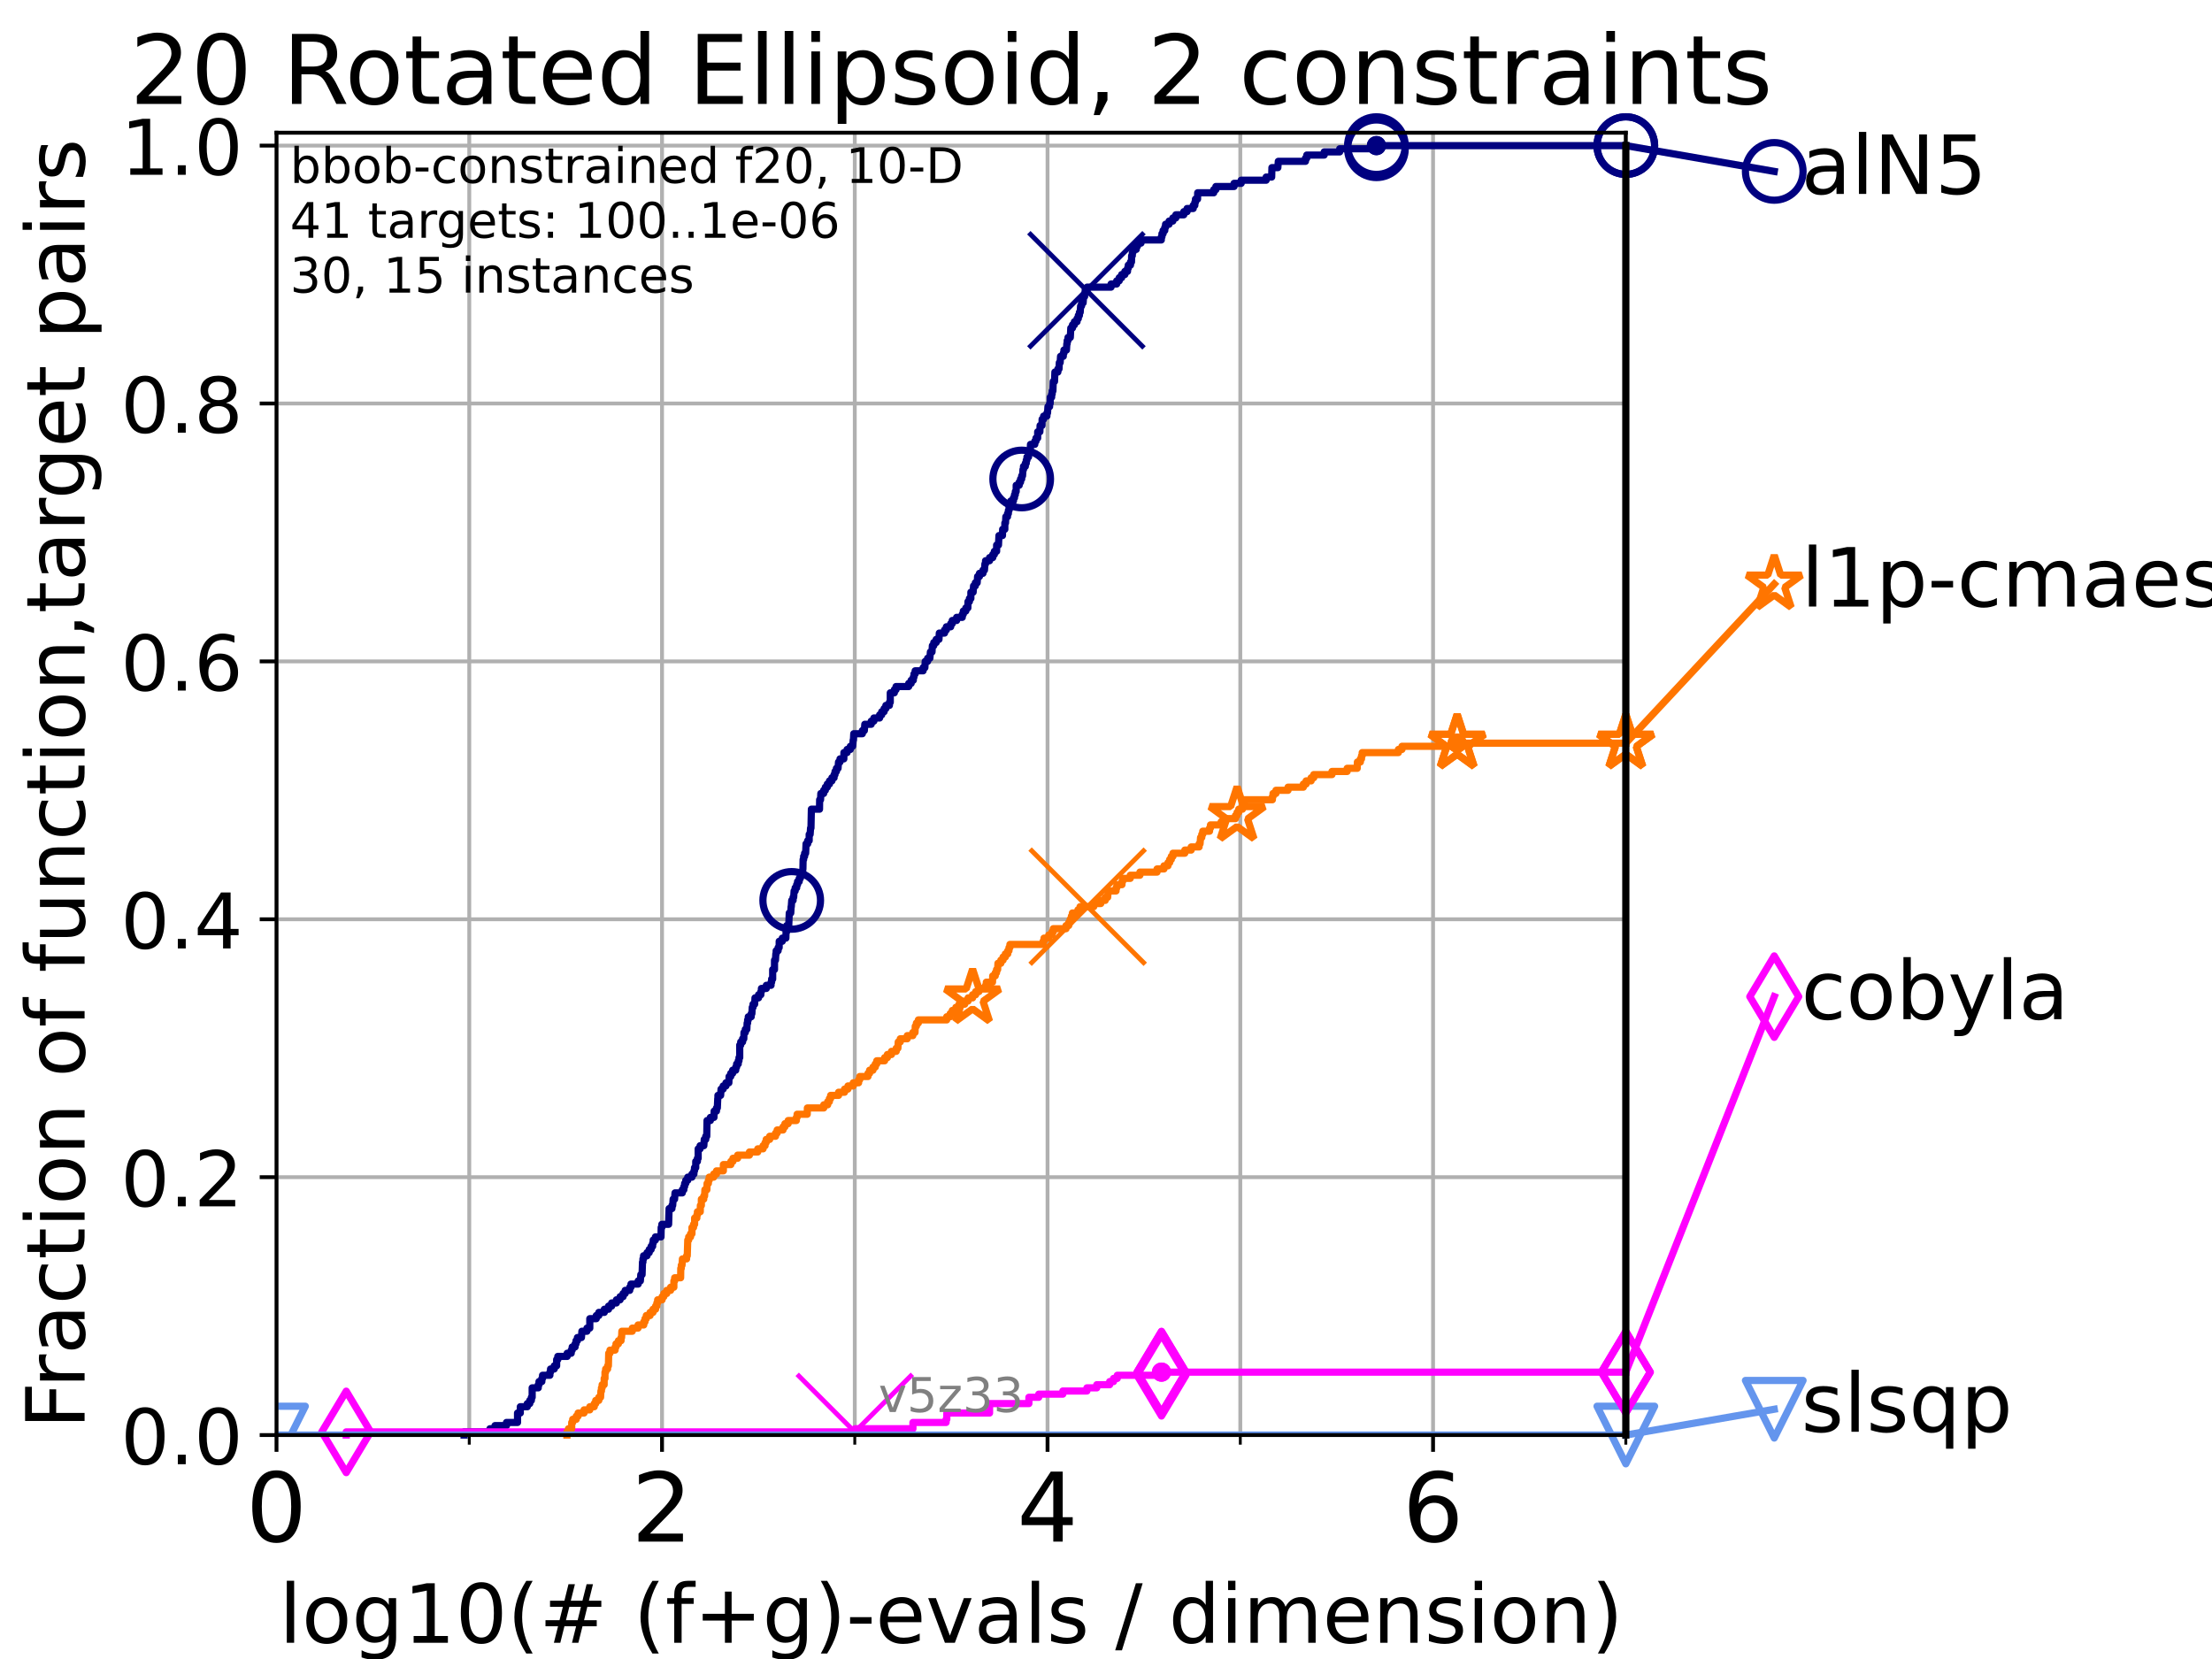 <?xml version="1.0" encoding="utf-8" standalone="no"?>
<!DOCTYPE svg PUBLIC "-//W3C//DTD SVG 1.1//EN"
  "http://www.w3.org/Graphics/SVG/1.1/DTD/svg11.dtd">
<!-- Created with matplotlib (https://matplotlib.org/) -->
<svg height="345.6pt" version="1.1" viewBox="0 0 460.8 345.6" width="460.8pt" xmlns="http://www.w3.org/2000/svg" xmlns:xlink="http://www.w3.org/1999/xlink">
 <defs>
  <style type="text/css">*{stroke-linecap:butt;stroke-linejoin:round;}</style>
 </defs>
 <g id="figure_1">
  <g id="patch_1">
   <path d="M 0 345.6 
L 460.8 345.6 
L 460.8 0 
L 0 0 
z
" style="fill:#ffffff;"/>
  </g>
  <g id="axes_1">
   <g id="patch_2">
    <path d="M 57.6 298.944 
L 338.688 298.944 
L 338.688 27.648 
L 57.6 27.648 
z
" style="fill:#ffffff;"/>
   </g>
   <g id="matplotlib.axis_1">
    <g id="xtick_1">
     <g id="line2d_1">
      <path clip-path="url(#p8ed9dac74c)" d="M 57.6 298.944 
L 57.6 27.648 
" style="fill:none;stroke:#b0b0b0;stroke-linecap:square;stroke-width:0.8;"/>
     </g>
     <g id="line2d_2">
      <defs>
       <path d="M 0 0 
L 0 3.5 
" id="m8079f6cce9" style="stroke:#000000;stroke-width:0.8;"/>
      </defs>
      <g>
       <use style="stroke:#000000;stroke-width:0.8;" x="57.6" xlink:href="#m8079f6cce9" y="298.944"/>
      </g>
     </g>
     <g id="text_1">
      <!-- 0 -->
      <g transform="translate(51.237 321.141)scale(0.2 -0.2)">
       <defs>
        <path d="M 31.781 66.406 
Q 24.172 66.406 20.328 58.906 
Q 16.5 51.422 16.5 36.375 
Q 16.5 21.391 20.328 13.891 
Q 24.172 6.391 31.781 6.391 
Q 39.453 6.391 43.281 13.891 
Q 47.125 21.391 47.125 36.375 
Q 47.125 51.422 43.281 58.906 
Q 39.453 66.406 31.781 66.406 
z
M 31.781 74.219 
Q 44.047 74.219 50.516 64.516 
Q 56.984 54.828 56.984 36.375 
Q 56.984 17.969 50.516 8.266 
Q 44.047 -1.422 31.781 -1.422 
Q 19.531 -1.422 13.062 8.266 
Q 6.594 17.969 6.594 36.375 
Q 6.594 54.828 13.062 64.516 
Q 19.531 74.219 31.781 74.219 
z
" id="DejaVuSans-48"/>
       </defs>
       <use xlink:href="#DejaVuSans-48"/>
      </g>
     </g>
    </g>
    <g id="xtick_2">
     <g id="line2d_3">
      <path clip-path="url(#p8ed9dac74c)" d="M 137.911 298.944 
L 137.911 27.648 
" style="fill:none;stroke:#b0b0b0;stroke-linecap:square;stroke-width:0.8;"/>
     </g>
     <g id="line2d_4">
      <g>
       <use style="stroke:#000000;stroke-width:0.8;" x="137.911" xlink:href="#m8079f6cce9" y="298.944"/>
      </g>
     </g>
     <g id="text_2">
      <!-- 2 -->
      <g transform="translate(131.548 321.141)scale(0.2 -0.2)">
       <defs>
        <path d="M 19.188 8.297 
L 53.609 8.297 
L 53.609 0 
L 7.328 0 
L 7.328 8.297 
Q 12.938 14.109 22.625 23.891 
Q 32.328 33.688 34.812 36.531 
Q 39.547 41.844 41.422 45.531 
Q 43.312 49.219 43.312 52.781 
Q 43.312 58.594 39.234 62.25 
Q 35.156 65.922 28.609 65.922 
Q 23.969 65.922 18.812 64.312 
Q 13.672 62.703 7.812 59.422 
L 7.812 69.391 
Q 13.766 71.781 18.938 73 
Q 24.125 74.219 28.422 74.219 
Q 39.75 74.219 46.484 68.547 
Q 53.219 62.891 53.219 53.422 
Q 53.219 48.922 51.531 44.891 
Q 49.859 40.875 45.406 35.406 
Q 44.188 33.984 37.641 27.219 
Q 31.109 20.453 19.188 8.297 
z
" id="DejaVuSans-50"/>
       </defs>
       <use xlink:href="#DejaVuSans-50"/>
      </g>
     </g>
    </g>
    <g id="xtick_3">
     <g id="line2d_5">
      <path clip-path="url(#p8ed9dac74c)" d="M 218.222 298.944 
L 218.222 27.648 
" style="fill:none;stroke:#b0b0b0;stroke-linecap:square;stroke-width:0.8;"/>
     </g>
     <g id="line2d_6">
      <g>
       <use style="stroke:#000000;stroke-width:0.8;" x="218.222" xlink:href="#m8079f6cce9" y="298.944"/>
      </g>
     </g>
     <g id="text_3">
      <!-- 4 -->
      <g transform="translate(211.859 321.141)scale(0.2 -0.2)">
       <defs>
        <path d="M 37.797 64.312 
L 12.891 25.391 
L 37.797 25.391 
z
M 35.203 72.906 
L 47.609 72.906 
L 47.609 25.391 
L 58.016 25.391 
L 58.016 17.188 
L 47.609 17.188 
L 47.609 0 
L 37.797 0 
L 37.797 17.188 
L 4.891 17.188 
L 4.891 26.703 
z
" id="DejaVuSans-52"/>
       </defs>
       <use xlink:href="#DejaVuSans-52"/>
      </g>
     </g>
    </g>
    <g id="xtick_4">
     <g id="line2d_7">
      <path clip-path="url(#p8ed9dac74c)" d="M 298.533 298.944 
L 298.533 27.648 
" style="fill:none;stroke:#b0b0b0;stroke-linecap:square;stroke-width:0.8;"/>
     </g>
     <g id="line2d_8">
      <g>
       <use style="stroke:#000000;stroke-width:0.8;" x="298.533" xlink:href="#m8079f6cce9" y="298.944"/>
      </g>
     </g>
     <g id="text_4">
      <!-- 6 -->
      <g transform="translate(292.17 321.141)scale(0.2 -0.2)">
       <defs>
        <path d="M 33.016 40.375 
Q 26.375 40.375 22.484 35.828 
Q 18.609 31.297 18.609 23.391 
Q 18.609 15.531 22.484 10.953 
Q 26.375 6.391 33.016 6.391 
Q 39.656 6.391 43.531 10.953 
Q 47.406 15.531 47.406 23.391 
Q 47.406 31.297 43.531 35.828 
Q 39.656 40.375 33.016 40.375 
z
M 52.594 71.297 
L 52.594 62.312 
Q 48.875 64.062 45.094 64.984 
Q 41.312 65.922 37.594 65.922 
Q 27.828 65.922 22.672 59.328 
Q 17.531 52.734 16.797 39.406 
Q 19.672 43.656 24.016 45.922 
Q 28.375 48.188 33.594 48.188 
Q 44.578 48.188 50.953 41.516 
Q 57.328 34.859 57.328 23.391 
Q 57.328 12.156 50.688 5.359 
Q 44.047 -1.422 33.016 -1.422 
Q 20.359 -1.422 13.672 8.266 
Q 6.984 17.969 6.984 36.375 
Q 6.984 53.656 15.188 63.938 
Q 23.391 74.219 37.203 74.219 
Q 40.922 74.219 44.703 73.484 
Q 48.484 72.75 52.594 71.297 
z
" id="DejaVuSans-54"/>
       </defs>
       <use xlink:href="#DejaVuSans-54"/>
      </g>
     </g>
    </g>
    <g id="xtick_5">
     <g id="line2d_9">
      <path clip-path="url(#p8ed9dac74c)" d="M 97.755 298.944 
L 97.755 27.648 
" style="fill:none;stroke:#b0b0b0;stroke-linecap:square;stroke-width:0.8;"/>
     </g>
     <g id="line2d_10">
      <defs>
       <path d="M 0 0 
L 0 2 
" id="mc527311593" style="stroke:#000000;stroke-width:0.6;"/>
      </defs>
      <g>
       <use style="stroke:#000000;stroke-width:0.6;" x="97.755" xlink:href="#mc527311593" y="298.944"/>
      </g>
     </g>
    </g>
    <g id="xtick_6">
     <g id="line2d_11">
      <path clip-path="url(#p8ed9dac74c)" d="M 178.066 298.944 
L 178.066 27.648 
" style="fill:none;stroke:#b0b0b0;stroke-linecap:square;stroke-width:0.8;"/>
     </g>
     <g id="line2d_12">
      <g>
       <use style="stroke:#000000;stroke-width:0.6;" x="178.066" xlink:href="#mc527311593" y="298.944"/>
      </g>
     </g>
    </g>
    <g id="xtick_7">
     <g id="line2d_13">
      <path clip-path="url(#p8ed9dac74c)" d="M 258.377 298.944 
L 258.377 27.648 
" style="fill:none;stroke:#b0b0b0;stroke-linecap:square;stroke-width:0.8;"/>
     </g>
     <g id="line2d_14">
      <g>
       <use style="stroke:#000000;stroke-width:0.6;" x="258.377" xlink:href="#mc527311593" y="298.944"/>
      </g>
     </g>
    </g>
    <g id="xtick_8">
     <g id="line2d_15">
      <path clip-path="url(#p8ed9dac74c)" d="M 338.688 298.944 
L 338.688 27.648 
" style="fill:none;stroke:#b0b0b0;stroke-linecap:square;stroke-width:0.8;"/>
     </g>
     <g id="line2d_16">
      <g>
       <use style="stroke:#000000;stroke-width:0.6;" x="338.688" xlink:href="#mc527311593" y="298.944"/>
      </g>
     </g>
    </g>
    <g id="text_5">
     <!-- log10(# (f+g)-evals / dimension) -->
     <g transform="translate(58.145 342.218)scale(0.17 -0.17)">
      <defs>
       <path d="M 9.422 75.984 
L 18.406 75.984 
L 18.406 0 
L 9.422 0 
z
" id="DejaVuSans-108"/>
       <path d="M 30.609 48.391 
Q 23.391 48.391 19.188 42.75 
Q 14.984 37.109 14.984 27.297 
Q 14.984 17.484 19.156 11.844 
Q 23.344 6.203 30.609 6.203 
Q 37.797 6.203 41.984 11.859 
Q 46.188 17.531 46.188 27.297 
Q 46.188 37.016 41.984 42.703 
Q 37.797 48.391 30.609 48.391 
z
M 30.609 56 
Q 42.328 56 49.016 48.375 
Q 55.719 40.766 55.719 27.297 
Q 55.719 13.875 49.016 6.219 
Q 42.328 -1.422 30.609 -1.422 
Q 18.844 -1.422 12.172 6.219 
Q 5.516 13.875 5.516 27.297 
Q 5.516 40.766 12.172 48.375 
Q 18.844 56 30.609 56 
z
" id="DejaVuSans-111"/>
       <path d="M 45.406 27.984 
Q 45.406 37.75 41.375 43.109 
Q 37.359 48.484 30.078 48.484 
Q 22.859 48.484 18.828 43.109 
Q 14.797 37.75 14.797 27.984 
Q 14.797 18.266 18.828 12.891 
Q 22.859 7.516 30.078 7.516 
Q 37.359 7.516 41.375 12.891 
Q 45.406 18.266 45.406 27.984 
z
M 54.391 6.781 
Q 54.391 -7.172 48.188 -13.984 
Q 42 -20.797 29.203 -20.797 
Q 24.469 -20.797 20.266 -20.094 
Q 16.062 -19.391 12.109 -17.922 
L 12.109 -9.188 
Q 16.062 -11.328 19.922 -12.344 
Q 23.781 -13.375 27.781 -13.375 
Q 36.625 -13.375 41.016 -8.766 
Q 45.406 -4.156 45.406 5.172 
L 45.406 9.625 
Q 42.625 4.781 38.281 2.391 
Q 33.938 0 27.875 0 
Q 17.828 0 11.672 7.656 
Q 5.516 15.328 5.516 27.984 
Q 5.516 40.672 11.672 48.328 
Q 17.828 56 27.875 56 
Q 33.938 56 38.281 53.609 
Q 42.625 51.219 45.406 46.391 
L 45.406 54.688 
L 54.391 54.688 
z
" id="DejaVuSans-103"/>
       <path d="M 12.406 8.297 
L 28.516 8.297 
L 28.516 63.922 
L 10.984 60.406 
L 10.984 69.391 
L 28.422 72.906 
L 38.281 72.906 
L 38.281 8.297 
L 54.391 8.297 
L 54.391 0 
L 12.406 0 
z
" id="DejaVuSans-49"/>
       <path d="M 31 75.875 
Q 24.469 64.656 21.281 53.656 
Q 18.109 42.672 18.109 31.391 
Q 18.109 20.125 21.312 9.062 
Q 24.516 -2 31 -13.188 
L 23.188 -13.188 
Q 15.875 -1.703 12.234 9.375 
Q 8.594 20.453 8.594 31.391 
Q 8.594 42.281 12.203 53.312 
Q 15.828 64.359 23.188 75.875 
z
" id="DejaVuSans-40"/>
       <path d="M 51.125 44 
L 36.922 44 
L 32.812 27.688 
L 47.125 27.688 
z
M 43.797 71.781 
L 38.719 51.516 
L 52.984 51.516 
L 58.109 71.781 
L 65.922 71.781 
L 60.891 51.516 
L 76.125 51.516 
L 76.125 44 
L 58.984 44 
L 54.984 27.688 
L 70.516 27.688 
L 70.516 20.219 
L 53.078 20.219 
L 48 0 
L 40.188 0 
L 45.219 20.219 
L 30.906 20.219 
L 25.875 0 
L 18.016 0 
L 23.094 20.219 
L 7.719 20.219 
L 7.719 27.688 
L 24.906 27.688 
L 29 44 
L 13.281 44 
L 13.281 51.516 
L 30.906 51.516 
L 35.891 71.781 
z
" id="DejaVuSans-35"/>
       <path id="DejaVuSans-32"/>
       <path d="M 37.109 75.984 
L 37.109 68.5 
L 28.516 68.5 
Q 23.688 68.5 21.797 66.547 
Q 19.922 64.594 19.922 59.516 
L 19.922 54.688 
L 34.719 54.688 
L 34.719 47.703 
L 19.922 47.703 
L 19.922 0 
L 10.891 0 
L 10.891 47.703 
L 2.297 47.703 
L 2.297 54.688 
L 10.891 54.688 
L 10.891 58.5 
Q 10.891 67.625 15.141 71.797 
Q 19.391 75.984 28.609 75.984 
z
" id="DejaVuSans-102"/>
       <path d="M 46 62.703 
L 46 35.5 
L 73.188 35.5 
L 73.188 27.203 
L 46 27.203 
L 46 0 
L 37.797 0 
L 37.797 27.203 
L 10.594 27.203 
L 10.594 35.5 
L 37.797 35.5 
L 37.797 62.703 
z
" id="DejaVuSans-43"/>
       <path d="M 8.016 75.875 
L 15.828 75.875 
Q 23.141 64.359 26.781 53.312 
Q 30.422 42.281 30.422 31.391 
Q 30.422 20.453 26.781 9.375 
Q 23.141 -1.703 15.828 -13.188 
L 8.016 -13.188 
Q 14.5 -2 17.703 9.062 
Q 20.906 20.125 20.906 31.391 
Q 20.906 42.672 17.703 53.656 
Q 14.5 64.656 8.016 75.875 
z
" id="DejaVuSans-41"/>
       <path d="M 4.891 31.391 
L 31.203 31.391 
L 31.203 23.391 
L 4.891 23.391 
z
" id="DejaVuSans-45"/>
       <path d="M 56.203 29.594 
L 56.203 25.203 
L 14.891 25.203 
Q 15.484 15.922 20.484 11.062 
Q 25.484 6.203 34.422 6.203 
Q 39.594 6.203 44.453 7.469 
Q 49.312 8.734 54.109 11.281 
L 54.109 2.781 
Q 49.266 0.734 44.188 -0.344 
Q 39.109 -1.422 33.891 -1.422 
Q 20.797 -1.422 13.156 6.188 
Q 5.516 13.812 5.516 26.812 
Q 5.516 40.234 12.766 48.109 
Q 20.016 56 32.328 56 
Q 43.359 56 49.781 48.891 
Q 56.203 41.797 56.203 29.594 
z
M 47.219 32.234 
Q 47.125 39.594 43.094 43.984 
Q 39.062 48.391 32.422 48.391 
Q 24.906 48.391 20.391 44.141 
Q 15.875 39.891 15.188 32.172 
z
" id="DejaVuSans-101"/>
       <path d="M 2.984 54.688 
L 12.5 54.688 
L 29.594 8.797 
L 46.688 54.688 
L 56.203 54.688 
L 35.688 0 
L 23.484 0 
z
" id="DejaVuSans-118"/>
       <path d="M 34.281 27.484 
Q 23.391 27.484 19.188 25 
Q 14.984 22.516 14.984 16.5 
Q 14.984 11.719 18.141 8.906 
Q 21.297 6.109 26.703 6.109 
Q 34.188 6.109 38.703 11.406 
Q 43.219 16.703 43.219 25.484 
L 43.219 27.484 
z
M 52.203 31.203 
L 52.203 0 
L 43.219 0 
L 43.219 8.297 
Q 40.141 3.328 35.547 0.953 
Q 30.953 -1.422 24.312 -1.422 
Q 15.922 -1.422 10.953 3.297 
Q 6 8.016 6 15.922 
Q 6 25.141 12.172 29.828 
Q 18.359 34.516 30.609 34.516 
L 43.219 34.516 
L 43.219 35.406 
Q 43.219 41.609 39.141 45 
Q 35.062 48.391 27.688 48.391 
Q 23 48.391 18.547 47.266 
Q 14.109 46.141 10.016 43.891 
L 10.016 52.203 
Q 14.938 54.109 19.578 55.047 
Q 24.219 56 28.609 56 
Q 40.484 56 46.344 49.844 
Q 52.203 43.703 52.203 31.203 
z
" id="DejaVuSans-97"/>
       <path d="M 44.281 53.078 
L 44.281 44.578 
Q 40.484 46.531 36.375 47.5 
Q 32.281 48.484 27.875 48.484 
Q 21.188 48.484 17.844 46.438 
Q 14.5 44.391 14.5 40.281 
Q 14.5 37.156 16.891 35.375 
Q 19.281 33.594 26.516 31.984 
L 29.594 31.297 
Q 39.156 29.25 43.188 25.516 
Q 47.219 21.781 47.219 15.094 
Q 47.219 7.469 41.188 3.016 
Q 35.156 -1.422 24.609 -1.422 
Q 20.219 -1.422 15.453 -0.562 
Q 10.688 0.297 5.422 2 
L 5.422 11.281 
Q 10.406 8.688 15.234 7.391 
Q 20.062 6.109 24.812 6.109 
Q 31.156 6.109 34.562 8.281 
Q 37.984 10.453 37.984 14.406 
Q 37.984 18.062 35.516 20.016 
Q 33.062 21.969 24.703 23.781 
L 21.578 24.516 
Q 13.234 26.266 9.516 29.906 
Q 5.812 33.547 5.812 39.891 
Q 5.812 47.609 11.281 51.797 
Q 16.75 56 26.812 56 
Q 31.781 56 36.172 55.266 
Q 40.578 54.547 44.281 53.078 
z
" id="DejaVuSans-115"/>
       <path d="M 25.391 72.906 
L 33.688 72.906 
L 8.297 -9.281 
L 0 -9.281 
z
" id="DejaVuSans-47"/>
       <path d="M 45.406 46.391 
L 45.406 75.984 
L 54.391 75.984 
L 54.391 0 
L 45.406 0 
L 45.406 8.203 
Q 42.578 3.328 38.25 0.953 
Q 33.938 -1.422 27.875 -1.422 
Q 17.969 -1.422 11.734 6.484 
Q 5.516 14.406 5.516 27.297 
Q 5.516 40.188 11.734 48.094 
Q 17.969 56 27.875 56 
Q 33.938 56 38.25 53.625 
Q 42.578 51.266 45.406 46.391 
z
M 14.797 27.297 
Q 14.797 17.391 18.875 11.75 
Q 22.953 6.109 30.078 6.109 
Q 37.203 6.109 41.297 11.75 
Q 45.406 17.391 45.406 27.297 
Q 45.406 37.203 41.297 42.844 
Q 37.203 48.484 30.078 48.484 
Q 22.953 48.484 18.875 42.844 
Q 14.797 37.203 14.797 27.297 
z
" id="DejaVuSans-100"/>
       <path d="M 9.422 54.688 
L 18.406 54.688 
L 18.406 0 
L 9.422 0 
z
M 9.422 75.984 
L 18.406 75.984 
L 18.406 64.594 
L 9.422 64.594 
z
" id="DejaVuSans-105"/>
       <path d="M 52 44.188 
Q 55.375 50.25 60.062 53.125 
Q 64.75 56 71.094 56 
Q 79.641 56 84.281 50.016 
Q 88.922 44.047 88.922 33.016 
L 88.922 0 
L 79.891 0 
L 79.891 32.719 
Q 79.891 40.578 77.094 44.375 
Q 74.312 48.188 68.609 48.188 
Q 61.625 48.188 57.562 43.547 
Q 53.516 38.922 53.516 30.906 
L 53.516 0 
L 44.484 0 
L 44.484 32.719 
Q 44.484 40.625 41.703 44.406 
Q 38.922 48.188 33.109 48.188 
Q 26.219 48.188 22.156 43.531 
Q 18.109 38.875 18.109 30.906 
L 18.109 0 
L 9.078 0 
L 9.078 54.688 
L 18.109 54.688 
L 18.109 46.188 
Q 21.188 51.219 25.484 53.609 
Q 29.781 56 35.688 56 
Q 41.656 56 45.828 52.969 
Q 50 49.953 52 44.188 
z
" id="DejaVuSans-109"/>
       <path d="M 54.891 33.016 
L 54.891 0 
L 45.906 0 
L 45.906 32.719 
Q 45.906 40.484 42.875 44.328 
Q 39.844 48.188 33.797 48.188 
Q 26.516 48.188 22.312 43.547 
Q 18.109 38.922 18.109 30.906 
L 18.109 0 
L 9.078 0 
L 9.078 54.688 
L 18.109 54.688 
L 18.109 46.188 
Q 21.344 51.125 25.703 53.562 
Q 30.078 56 35.797 56 
Q 45.219 56 50.047 50.172 
Q 54.891 44.344 54.891 33.016 
z
" id="DejaVuSans-110"/>
      </defs>
      <use xlink:href="#DejaVuSans-108"/>
      <use x="27.783" xlink:href="#DejaVuSans-111"/>
      <use x="88.965" xlink:href="#DejaVuSans-103"/>
      <use x="152.441" xlink:href="#DejaVuSans-49"/>
      <use x="216.064" xlink:href="#DejaVuSans-48"/>
      <use x="279.688" xlink:href="#DejaVuSans-40"/>
      <use x="318.701" xlink:href="#DejaVuSans-35"/>
      <use x="402.49" xlink:href="#DejaVuSans-32"/>
      <use x="434.277" xlink:href="#DejaVuSans-40"/>
      <use x="473.291" xlink:href="#DejaVuSans-102"/>
      <use x="508.496" xlink:href="#DejaVuSans-43"/>
      <use x="592.285" xlink:href="#DejaVuSans-103"/>
      <use x="655.762" xlink:href="#DejaVuSans-41"/>
      <use x="694.775" xlink:href="#DejaVuSans-45"/>
      <use x="730.859" xlink:href="#DejaVuSans-101"/>
      <use x="792.383" xlink:href="#DejaVuSans-118"/>
      <use x="851.562" xlink:href="#DejaVuSans-97"/>
      <use x="912.842" xlink:href="#DejaVuSans-108"/>
      <use x="940.625" xlink:href="#DejaVuSans-115"/>
      <use x="992.725" xlink:href="#DejaVuSans-32"/>
      <use x="1024.512" xlink:href="#DejaVuSans-47"/>
      <use x="1058.203" xlink:href="#DejaVuSans-32"/>
      <use x="1089.99" xlink:href="#DejaVuSans-100"/>
      <use x="1153.467" xlink:href="#DejaVuSans-105"/>
      <use x="1181.25" xlink:href="#DejaVuSans-109"/>
      <use x="1278.662" xlink:href="#DejaVuSans-101"/>
      <use x="1340.186" xlink:href="#DejaVuSans-110"/>
      <use x="1403.564" xlink:href="#DejaVuSans-115"/>
      <use x="1455.664" xlink:href="#DejaVuSans-105"/>
      <use x="1483.447" xlink:href="#DejaVuSans-111"/>
      <use x="1544.629" xlink:href="#DejaVuSans-110"/>
      <use x="1608.008" xlink:href="#DejaVuSans-41"/>
     </g>
    </g>
   </g>
   <g id="matplotlib.axis_2">
    <g id="ytick_1">
     <g id="line2d_17">
      <path clip-path="url(#p8ed9dac74c)" d="M 57.6 298.944 
L 338.688 298.944 
" style="fill:none;stroke:#b0b0b0;stroke-linecap:square;stroke-width:0.8;"/>
     </g>
     <g id="line2d_18">
      <defs>
       <path d="M 0 0 
L -3.5 0 
" id="m2bba8fc6e5" style="stroke:#000000;stroke-width:0.8;"/>
      </defs>
      <g>
       <use style="stroke:#000000;stroke-width:0.8;" x="57.6" xlink:href="#m2bba8fc6e5" y="298.944"/>
      </g>
     </g>
     <g id="text_6">
      <!-- 0.0 -->
      <g transform="translate(25.155 305.023)scale(0.16 -0.16)">
       <defs>
        <path d="M 10.688 12.406 
L 21 12.406 
L 21 0 
L 10.688 0 
z
" id="DejaVuSans-46"/>
       </defs>
       <use xlink:href="#DejaVuSans-48"/>
       <use x="63.623" xlink:href="#DejaVuSans-46"/>
       <use x="95.41" xlink:href="#DejaVuSans-48"/>
      </g>
     </g>
    </g>
    <g id="ytick_2">
     <g id="line2d_19">
      <path clip-path="url(#p8ed9dac74c)" d="M 57.6 245.222 
L 338.688 245.222 
" style="fill:none;stroke:#b0b0b0;stroke-linecap:square;stroke-width:0.8;"/>
     </g>
     <g id="line2d_20">
      <g>
       <use style="stroke:#000000;stroke-width:0.8;" x="57.6" xlink:href="#m2bba8fc6e5" y="245.222"/>
      </g>
     </g>
     <g id="text_7">
      <!-- 0.2 -->
      <g transform="translate(25.155 251.301)scale(0.16 -0.16)">
       <use xlink:href="#DejaVuSans-48"/>
       <use x="63.623" xlink:href="#DejaVuSans-46"/>
       <use x="95.41" xlink:href="#DejaVuSans-50"/>
      </g>
     </g>
    </g>
    <g id="ytick_3">
     <g id="line2d_21">
      <path clip-path="url(#p8ed9dac74c)" d="M 57.6 191.5 
L 338.688 191.5 
" style="fill:none;stroke:#b0b0b0;stroke-linecap:square;stroke-width:0.8;"/>
     </g>
     <g id="line2d_22">
      <g>
       <use style="stroke:#000000;stroke-width:0.8;" x="57.6" xlink:href="#m2bba8fc6e5" y="191.5"/>
      </g>
     </g>
     <g id="text_8">
      <!-- 0.4 -->
      <g transform="translate(25.155 197.579)scale(0.16 -0.16)">
       <use xlink:href="#DejaVuSans-48"/>
       <use x="63.623" xlink:href="#DejaVuSans-46"/>
       <use x="95.41" xlink:href="#DejaVuSans-52"/>
      </g>
     </g>
    </g>
    <g id="ytick_4">
     <g id="line2d_23">
      <path clip-path="url(#p8ed9dac74c)" d="M 57.6 137.778 
L 338.688 137.778 
" style="fill:none;stroke:#b0b0b0;stroke-linecap:square;stroke-width:0.8;"/>
     </g>
     <g id="line2d_24">
      <g>
       <use style="stroke:#000000;stroke-width:0.8;" x="57.6" xlink:href="#m2bba8fc6e5" y="137.778"/>
      </g>
     </g>
     <g id="text_9">
      <!-- 0.6 -->
      <g transform="translate(25.155 143.857)scale(0.16 -0.16)">
       <use xlink:href="#DejaVuSans-48"/>
       <use x="63.623" xlink:href="#DejaVuSans-46"/>
       <use x="95.41" xlink:href="#DejaVuSans-54"/>
      </g>
     </g>
    </g>
    <g id="ytick_5">
     <g id="line2d_25">
      <path clip-path="url(#p8ed9dac74c)" d="M 57.6 84.056 
L 338.688 84.056 
" style="fill:none;stroke:#b0b0b0;stroke-linecap:square;stroke-width:0.8;"/>
     </g>
     <g id="line2d_26">
      <g>
       <use style="stroke:#000000;stroke-width:0.8;" x="57.6" xlink:href="#m2bba8fc6e5" y="84.056"/>
      </g>
     </g>
     <g id="text_10">
      <!-- 0.8 -->
      <g transform="translate(25.155 90.135)scale(0.16 -0.16)">
       <defs>
        <path d="M 31.781 34.625 
Q 24.75 34.625 20.719 30.859 
Q 16.703 27.094 16.703 20.516 
Q 16.703 13.922 20.719 10.156 
Q 24.75 6.391 31.781 6.391 
Q 38.812 6.391 42.859 10.172 
Q 46.922 13.969 46.922 20.516 
Q 46.922 27.094 42.891 30.859 
Q 38.875 34.625 31.781 34.625 
z
M 21.922 38.812 
Q 15.578 40.375 12.031 44.719 
Q 8.5 49.078 8.5 55.328 
Q 8.5 64.062 14.719 69.141 
Q 20.953 74.219 31.781 74.219 
Q 42.672 74.219 48.875 69.141 
Q 55.078 64.062 55.078 55.328 
Q 55.078 49.078 51.531 44.719 
Q 48 40.375 41.703 38.812 
Q 48.828 37.156 52.797 32.312 
Q 56.781 27.484 56.781 20.516 
Q 56.781 9.906 50.312 4.234 
Q 43.844 -1.422 31.781 -1.422 
Q 19.734 -1.422 13.25 4.234 
Q 6.781 9.906 6.781 20.516 
Q 6.781 27.484 10.781 32.312 
Q 14.797 37.156 21.922 38.812 
z
M 18.312 54.391 
Q 18.312 48.734 21.844 45.562 
Q 25.391 42.391 31.781 42.391 
Q 38.141 42.391 41.719 45.562 
Q 45.312 48.734 45.312 54.391 
Q 45.312 60.062 41.719 63.234 
Q 38.141 66.406 31.781 66.406 
Q 25.391 66.406 21.844 63.234 
Q 18.312 60.062 18.312 54.391 
z
" id="DejaVuSans-56"/>
       </defs>
       <use xlink:href="#DejaVuSans-48"/>
       <use x="63.623" xlink:href="#DejaVuSans-46"/>
       <use x="95.41" xlink:href="#DejaVuSans-56"/>
      </g>
     </g>
    </g>
    <g id="ytick_6">
     <g id="line2d_27">
      <path clip-path="url(#p8ed9dac74c)" d="M 57.6 30.334 
L 338.688 30.334 
" style="fill:none;stroke:#b0b0b0;stroke-linecap:square;stroke-width:0.8;"/>
     </g>
     <g id="line2d_28">
      <g>
       <use style="stroke:#000000;stroke-width:0.8;" x="57.6" xlink:href="#m2bba8fc6e5" y="30.334"/>
      </g>
     </g>
     <g id="text_11">
      <!-- 1.0 -->
      <g transform="translate(25.155 36.413)scale(0.16 -0.16)">
       <use xlink:href="#DejaVuSans-49"/>
       <use x="63.623" xlink:href="#DejaVuSans-46"/>
       <use x="95.41" xlink:href="#DejaVuSans-48"/>
      </g>
     </g>
    </g>
    <g id="text_12">
     <!-- Fraction of function,target pairs -->
     <g transform="translate(17.62 297.681)rotate(-90)scale(0.17 -0.17)">
      <defs>
       <path d="M 9.812 72.906 
L 51.703 72.906 
L 51.703 64.594 
L 19.672 64.594 
L 19.672 43.109 
L 48.578 43.109 
L 48.578 34.812 
L 19.672 34.812 
L 19.672 0 
L 9.812 0 
z
" id="DejaVuSans-70"/>
       <path d="M 41.109 46.297 
Q 39.594 47.172 37.812 47.578 
Q 36.031 48 33.891 48 
Q 26.266 48 22.188 43.047 
Q 18.109 38.094 18.109 28.812 
L 18.109 0 
L 9.078 0 
L 9.078 54.688 
L 18.109 54.688 
L 18.109 46.188 
Q 20.953 51.172 25.484 53.578 
Q 30.031 56 36.531 56 
Q 37.453 56 38.578 55.875 
Q 39.703 55.766 41.062 55.516 
z
" id="DejaVuSans-114"/>
       <path d="M 48.781 52.594 
L 48.781 44.188 
Q 44.969 46.297 41.141 47.344 
Q 37.312 48.391 33.406 48.391 
Q 24.656 48.391 19.812 42.844 
Q 14.984 37.312 14.984 27.297 
Q 14.984 17.281 19.812 11.734 
Q 24.656 6.203 33.406 6.203 
Q 37.312 6.203 41.141 7.25 
Q 44.969 8.297 48.781 10.406 
L 48.781 2.094 
Q 45.016 0.344 40.984 -0.531 
Q 36.969 -1.422 32.422 -1.422 
Q 20.062 -1.422 12.781 6.344 
Q 5.516 14.109 5.516 27.297 
Q 5.516 40.672 12.859 48.328 
Q 20.219 56 33.016 56 
Q 37.156 56 41.109 55.141 
Q 45.062 54.297 48.781 52.594 
z
" id="DejaVuSans-99"/>
       <path d="M 18.312 70.219 
L 18.312 54.688 
L 36.812 54.688 
L 36.812 47.703 
L 18.312 47.703 
L 18.312 18.016 
Q 18.312 11.328 20.141 9.422 
Q 21.969 7.516 27.594 7.516 
L 36.812 7.516 
L 36.812 0 
L 27.594 0 
Q 17.188 0 13.234 3.875 
Q 9.281 7.766 9.281 18.016 
L 9.281 47.703 
L 2.688 47.703 
L 2.688 54.688 
L 9.281 54.688 
L 9.281 70.219 
z
" id="DejaVuSans-116"/>
       <path d="M 8.5 21.578 
L 8.5 54.688 
L 17.484 54.688 
L 17.484 21.922 
Q 17.484 14.156 20.5 10.266 
Q 23.531 6.391 29.594 6.391 
Q 36.859 6.391 41.078 11.031 
Q 45.312 15.672 45.312 23.688 
L 45.312 54.688 
L 54.297 54.688 
L 54.297 0 
L 45.312 0 
L 45.312 8.406 
Q 42.047 3.422 37.719 1 
Q 33.406 -1.422 27.688 -1.422 
Q 18.266 -1.422 13.375 4.438 
Q 8.5 10.297 8.5 21.578 
z
M 31.109 56 
z
" id="DejaVuSans-117"/>
       <path d="M 11.719 12.406 
L 22.016 12.406 
L 22.016 4 
L 14.016 -11.625 
L 7.719 -11.625 
L 11.719 4 
z
" id="DejaVuSans-44"/>
       <path d="M 18.109 8.203 
L 18.109 -20.797 
L 9.078 -20.797 
L 9.078 54.688 
L 18.109 54.688 
L 18.109 46.391 
Q 20.953 51.266 25.266 53.625 
Q 29.594 56 35.594 56 
Q 45.562 56 51.781 48.094 
Q 58.016 40.188 58.016 27.297 
Q 58.016 14.406 51.781 6.484 
Q 45.562 -1.422 35.594 -1.422 
Q 29.594 -1.422 25.266 0.953 
Q 20.953 3.328 18.109 8.203 
z
M 48.688 27.297 
Q 48.688 37.203 44.609 42.844 
Q 40.531 48.484 33.406 48.484 
Q 26.266 48.484 22.188 42.844 
Q 18.109 37.203 18.109 27.297 
Q 18.109 17.391 22.188 11.75 
Q 26.266 6.109 33.406 6.109 
Q 40.531 6.109 44.609 11.75 
Q 48.688 17.391 48.688 27.297 
z
" id="DejaVuSans-112"/>
      </defs>
      <use xlink:href="#DejaVuSans-70"/>
      <use x="50.27" xlink:href="#DejaVuSans-114"/>
      <use x="91.383" xlink:href="#DejaVuSans-97"/>
      <use x="152.662" xlink:href="#DejaVuSans-99"/>
      <use x="207.643" xlink:href="#DejaVuSans-116"/>
      <use x="246.852" xlink:href="#DejaVuSans-105"/>
      <use x="274.635" xlink:href="#DejaVuSans-111"/>
      <use x="335.816" xlink:href="#DejaVuSans-110"/>
      <use x="399.195" xlink:href="#DejaVuSans-32"/>
      <use x="430.982" xlink:href="#DejaVuSans-111"/>
      <use x="492.164" xlink:href="#DejaVuSans-102"/>
      <use x="527.369" xlink:href="#DejaVuSans-32"/>
      <use x="559.156" xlink:href="#DejaVuSans-102"/>
      <use x="594.361" xlink:href="#DejaVuSans-117"/>
      <use x="657.74" xlink:href="#DejaVuSans-110"/>
      <use x="721.119" xlink:href="#DejaVuSans-99"/>
      <use x="776.1" xlink:href="#DejaVuSans-116"/>
      <use x="815.309" xlink:href="#DejaVuSans-105"/>
      <use x="843.092" xlink:href="#DejaVuSans-111"/>
      <use x="904.273" xlink:href="#DejaVuSans-110"/>
      <use x="967.652" xlink:href="#DejaVuSans-44"/>
      <use x="999.439" xlink:href="#DejaVuSans-116"/>
      <use x="1038.648" xlink:href="#DejaVuSans-97"/>
      <use x="1099.928" xlink:href="#DejaVuSans-114"/>
      <use x="1139.291" xlink:href="#DejaVuSans-103"/>
      <use x="1202.768" xlink:href="#DejaVuSans-101"/>
      <use x="1264.291" xlink:href="#DejaVuSans-116"/>
      <use x="1303.5" xlink:href="#DejaVuSans-32"/>
      <use x="1335.287" xlink:href="#DejaVuSans-112"/>
      <use x="1398.764" xlink:href="#DejaVuSans-97"/>
      <use x="1460.043" xlink:href="#DejaVuSans-105"/>
      <use x="1487.826" xlink:href="#DejaVuSans-114"/>
      <use x="1528.939" xlink:href="#DejaVuSans-115"/>
     </g>
    </g>
   </g>
   <g id="line2d_29">
    <defs>
     <path d="M 0 1.5 
C 0.398 1.5 0.779 1.342 1.061 1.061 
C 1.342 0.779 1.5 0.398 1.5 0 
C 1.5 -0.398 1.342 -0.779 1.061 -1.061 
C 0.779 -1.342 0.398 -1.5 0 -1.5 
C -0.398 -1.5 -0.779 -1.342 -1.061 -1.061 
C -1.342 -0.779 -1.5 -0.398 -1.5 0 
C -1.5 0.398 -1.342 0.779 -1.061 1.061 
C -0.779 1.342 -0.398 1.5 0 1.5 
z
" id="m427f2e4e86" style="stroke:#000080;"/>
    </defs>
    <g>
     <use style="fill:#000080;stroke:#000080;" x="286.735" xlink:href="#m427f2e4e86" y="30.334"/>
     <use style="fill:#000080;stroke:#000080;" x="286.735" xlink:href="#m427f2e4e86" y="30.334"/>
    </g>
   </g>
   <g id="line2d_30">
    <path d="M 96.676 298.944 
L 96.676 298.289 
L 102.06 298.289 
L 102.06 297.634 
L 103.118 297.634 
L 103.118 296.979 
L 105.51 296.979 
L 105.51 296.323 
L 107.811 296.323 
L 107.811 294.358 
L 108.389 294.358 
L 108.389 293.048 
L 109.843 293.048 
L 109.843 292.393 
L 110.359 292.393 
L 110.359 291.737 
L 110.694 291.737 
L 110.694 291.082 
L 110.86 291.082 
L 110.86 289.117 
L 112.128 289.117 
L 112.128 288.462 
L 112.281 288.462 
L 112.281 287.807 
L 112.877 287.807 
L 112.877 287.151 
L 113.023 287.151 
L 113.023 286.496 
L 114.552 286.496 
L 114.552 285.841 
L 114.685 285.841 
L 114.685 285.186 
L 115.46 285.186 
L 115.46 284.531 
L 115.959 284.531 
L 115.959 283.22 
L 116.203 283.22 
L 116.203 282.565 
L 118.149 282.565 
L 118.149 281.91 
L 118.994 281.91 
L 118.994 281.255 
L 119.199 281.255 
L 119.199 280.6 
L 119.801 280.6 
L 119.801 279.945 
L 119.997 279.945 
L 119.997 279.29 
L 120.287 279.29 
L 120.287 278.634 
L 121.128 278.634 
L 121.219 277.324 
L 122.277 277.324 
L 122.277 276.669 
L 122.865 276.669 
L 122.865 274.704 
L 124.216 274.704 
L 124.216 274.048 
L 124.744 274.048 
L 124.744 273.393 
L 125.892 273.393 
L 125.892 272.738 
L 126.773 272.738 
L 126.773 272.083 
L 127.421 272.083 
L 127.421 271.428 
L 128.411 271.428 
L 128.411 270.773 
L 129.176 270.773 
L 129.176 270.118 
L 129.798 270.118 
L 129.798 269.462 
L 130.237 269.462 
L 130.237 268.807 
L 131.185 268.807 
L 131.185 268.152 
L 131.44 268.152 
L 131.44 267.497 
L 132.94 267.497 
L 132.94 266.842 
L 133.398 266.842 
L 133.488 265.532 
L 133.756 265.532 
L 133.844 262.911 
L 133.932 262.911 
L 133.932 262.256 
L 134.063 262.256 
L 134.063 261.601 
L 134.787 261.601 
L 134.787 260.946 
L 135.24 260.946 
L 135.24 260.29 
L 135.642 260.29 
L 135.642 259.635 
L 135.957 259.635 
L 135.957 258.98 
L 136.073 258.98 
L 136.073 258.325 
L 136.532 258.325 
L 136.532 257.67 
L 137.7 257.67 
L 137.736 255.704 
L 137.876 255.704 
L 137.876 255.049 
L 139.285 255.049 
L 139.382 251.773 
L 139.98 251.773 
L 139.98 251.118 
L 140.135 251.118 
L 140.226 249.808 
L 140.529 249.808 
L 140.619 248.498 
L 142.134 248.498 
L 142.134 247.843 
L 142.459 247.843 
L 142.459 247.187 
L 142.62 247.187 
L 142.62 246.532 
L 142.858 246.532 
L 142.858 245.877 
L 143.273 245.877 
L 143.273 245.222 
L 144.148 245.222 
L 144.148 244.567 
L 144.558 244.567 
L 144.558 243.912 
L 144.677 243.912 
L 144.677 243.257 
L 144.935 243.257 
L 144.935 241.946 
L 145.282 241.946 
L 145.282 241.291 
L 145.441 241.291 
L 145.441 239.326 
L 145.844 239.326 
L 145.844 238.671 
L 146.623 238.671 
L 146.707 237.36 
L 147.02 237.36 
L 147.02 236.705 
L 147.226 236.705 
L 147.287 233.429 
L 147.986 233.429 
L 147.986 232.774 
L 148.733 232.774 
L 148.771 231.464 
L 149.251 231.464 
L 149.251 230.809 
L 149.432 230.809 
L 149.522 228.843 
L 149.557 228.843 
L 149.557 228.188 
L 150.12 228.188 
L 150.207 226.878 
L 150.649 226.878 
L 150.649 226.223 
L 151.228 226.223 
L 151.228 225.568 
L 151.835 225.568 
L 151.882 224.257 
L 152.223 224.257 
L 152.223 223.602 
L 152.617 223.602 
L 152.617 222.947 
L 153.265 222.947 
L 153.265 222.292 
L 153.452 222.292 
L 153.452 221.637 
L 153.792 221.637 
L 153.792 220.982 
L 153.946 220.982 
L 153.946 220.326 
L 154.098 220.326 
L 154.098 217.706 
L 154.304 217.706 
L 154.304 217.051 
L 154.695 217.051 
L 154.695 216.396 
L 154.946 216.396 
L 154.985 215.085 
L 155.258 215.085 
L 155.258 214.43 
L 155.578 214.43 
L 155.641 213.12 
L 155.742 213.12 
L 155.742 212.465 
L 155.879 212.465 
L 155.879 211.81 
L 156.491 211.81 
L 156.491 211.154 
L 156.634 211.154 
L 156.706 209.844 
L 156.871 209.844 
L 156.871 209.189 
L 157.209 209.189 
L 157.278 207.879 
L 158.02 207.879 
L 158.02 207.224 
L 158.498 207.224 
L 158.498 206.568 
L 158.615 206.568 
L 158.615 205.913 
L 159.638 205.913 
L 159.638 205.258 
L 160.623 205.258 
L 160.623 204.603 
L 160.746 204.603 
L 160.746 203.948 
L 160.961 203.948 
L 160.961 201.982 
L 161.339 201.982 
L 161.348 200.017 
L 161.547 200.017 
L 161.618 198.707 
L 161.69 198.707 
L 161.69 198.052 
L 162.096 198.052 
L 162.096 197.396 
L 162.312 197.396 
L 162.321 196.086 
L 162.963 196.086 
L 162.963 195.431 
L 163.717 195.431 
L 163.749 194.121 
L 163.875 194.121 
L 163.891 192.81 
L 164.311 192.81 
L 164.418 190.19 
L 164.728 190.19 
L 164.802 188.879 
L 164.84 188.879 
L 164.929 187.569 
L 165.215 187.569 
L 165.215 186.914 
L 165.339 186.914 
L 165.426 185.604 
L 165.647 185.604 
L 165.647 184.949 
L 165.957 184.949 
L 165.957 184.293 
L 166.145 184.293 
L 166.145 183.638 
L 166.487 183.638 
L 166.487 182.983 
L 166.729 182.983 
L 166.729 182.328 
L 167.145 182.328 
L 167.249 181.018 
L 167.262 181.018 
L 167.301 179.052 
L 167.411 179.052 
L 167.411 178.397 
L 167.615 178.397 
L 167.615 177.742 
L 167.83 177.742 
L 167.917 175.777 
L 168.257 175.777 
L 168.257 175.121 
L 168.567 175.121 
L 168.567 173.811 
L 168.764 173.811 
L 168.853 172.501 
L 168.941 172.501 
L 169.024 168.57 
L 170.719 168.57 
L 170.746 166.604 
L 170.936 166.604 
L 170.994 165.294 
L 171.585 165.294 
L 171.585 164.639 
L 171.936 164.639 
L 171.936 163.984 
L 172.342 163.984 
L 172.342 163.329 
L 172.796 163.329 
L 172.796 162.674 
L 173.303 162.674 
L 173.303 162.018 
L 173.756 162.018 
L 173.756 161.363 
L 173.951 161.363 
L 173.951 160.708 
L 174.24 160.708 
L 174.24 160.053 
L 174.58 160.053 
L 174.678 158.743 
L 174.988 158.743 
L 174.988 158.088 
L 175.789 158.088 
L 175.801 156.777 
L 176.468 156.777 
L 176.468 156.122 
L 177.142 156.122 
L 177.142 155.467 
L 177.625 155.467 
L 177.735 154.157 
L 177.789 154.157 
L 177.852 152.846 
L 179.643 152.846 
L 179.643 152.191 
L 180.061 152.191 
L 180.154 150.881 
L 181.491 150.881 
L 181.491 150.226 
L 182.044 150.226 
L 182.044 149.571 
L 183.238 149.571 
L 183.238 148.916 
L 183.676 148.916 
L 183.676 148.26 
L 184.174 148.26 
L 184.174 147.605 
L 184.544 147.605 
L 184.544 146.95 
L 185.281 146.95 
L 185.281 146.295 
L 185.46 146.295 
L 185.46 144.33 
L 186.304 144.33 
L 186.304 143.674 
L 186.659 143.674 
L 186.659 143.019 
L 189.3 143.019 
L 189.3 142.364 
L 189.811 142.364 
L 189.811 141.709 
L 190.26 141.709 
L 190.26 141.054 
L 190.397 141.054 
L 190.397 140.399 
L 190.644 140.399 
L 190.644 139.743 
L 192.298 139.743 
L 192.298 139.088 
L 192.667 139.088 
L 192.737 137.778 
L 193.243 137.778 
L 193.243 137.123 
L 193.709 137.123 
L 193.818 135.813 
L 194.156 135.813 
L 194.228 134.502 
L 194.525 134.502 
L 194.525 133.847 
L 195.026 133.847 
L 195.026 133.192 
L 195.607 133.192 
L 195.674 131.882 
L 196.765 131.882 
L 196.765 131.227 
L 197.148 131.227 
L 197.148 130.571 
L 198.046 130.571 
L 198.046 129.916 
L 198.368 129.916 
L 198.368 129.261 
L 199.282 129.261 
L 199.282 128.606 
L 200.458 128.606 
L 200.458 127.951 
L 200.674 127.951 
L 200.674 127.296 
L 201.197 127.296 
L 201.197 126.641 
L 201.622 126.641 
L 201.644 125.33 
L 201.944 125.33 
L 201.944 124.675 
L 202.25 124.675 
L 202.25 123.365 
L 202.723 123.365 
L 202.808 122.055 
L 203.178 122.055 
L 203.178 121.399 
L 203.561 121.399 
L 203.65 120.089 
L 204.04 120.089 
L 204.04 119.434 
L 204.768 119.434 
L 204.768 118.779 
L 205.079 118.779 
L 205.174 117.469 
L 205.308 117.469 
L 205.308 116.813 
L 206.144 116.813 
L 206.144 116.158 
L 206.814 116.158 
L 206.814 115.503 
L 207.145 115.503 
L 207.145 114.848 
L 207.615 114.848 
L 207.615 113.538 
L 208.003 113.538 
L 208.099 111.572 
L 208.832 111.572 
L 208.869 110.262 
L 209.324 110.262 
L 209.326 108.952 
L 209.467 108.952 
L 209.535 107.641 
L 209.883 107.641 
L 209.883 106.986 
L 210.063 106.986 
L 210.063 106.331 
L 210.203 106.331 
L 210.203 105.676 
L 210.557 105.676 
L 210.56 104.366 
L 211.119 104.366 
L 211.119 103.71 
L 211.336 103.71 
L 211.336 103.055 
L 211.511 103.055 
L 211.511 102.4 
L 211.689 102.4 
L 211.694 101.09 
L 212.321 101.09 
L 212.321 100.435 
L 212.599 100.435 
L 212.599 99.78 
L 212.837 99.78 
L 212.837 99.124 
L 213.014 99.124 
L 213.1 97.814 
L 213.213 97.814 
L 213.213 97.159 
L 213.593 97.159 
L 213.593 96.504 
L 213.791 96.504 
L 213.791 95.849 
L 213.936 95.849 
L 213.936 95.194 
L 214.267 95.194 
L 214.306 93.883 
L 214.609 93.883 
L 214.671 92.573 
L 215.565 92.573 
L 215.565 91.918 
L 215.813 91.918 
L 215.813 91.263 
L 216.162 91.263 
L 216.167 89.952 
L 216.624 89.952 
L 216.669 88.642 
L 217.071 88.642 
L 217.091 87.332 
L 217.407 87.332 
L 217.407 86.677 
L 218.089 86.677 
L 218.089 86.022 
L 218.218 86.022 
L 218.307 84.711 
L 218.648 84.711 
L 218.648 84.056 
L 218.77 84.056 
L 218.781 82.746 
L 219.077 82.746 
L 219.077 82.091 
L 219.191 82.091 
L 219.191 81.435 
L 219.342 81.435 
L 219.407 79.47 
L 219.676 79.47 
L 219.753 77.505 
L 220.371 77.505 
L 220.371 76.849 
L 220.615 76.849 
L 220.672 75.539 
L 220.85 75.539 
L 220.933 74.229 
L 221.502 74.229 
L 221.502 73.574 
L 221.639 73.574 
L 221.639 72.919 
L 222.161 72.919 
L 222.24 71.608 
L 222.31 71.608 
L 222.31 70.953 
L 222.487 70.953 
L 222.487 70.298 
L 222.965 70.298 
L 223.066 68.333 
L 223.418 68.333 
L 223.418 67.677 
L 223.815 67.677 
L 223.815 67.022 
L 224.366 67.022 
L 224.366 66.367 
L 224.635 66.367 
L 224.635 65.712 
L 224.861 65.712 
L 224.861 65.057 
L 225.025 65.057 
L 225.109 63.747 
L 225.309 63.747 
L 225.309 63.091 
L 225.634 63.091 
L 225.727 61.781 
L 225.943 61.781 
L 225.943 61.126 
L 226.063 61.126 
L 226.063 60.471 
L 226.467 60.471 
L 226.467 59.816 
L 231.453 59.816 
L 231.453 59.161 
L 232.629 59.161 
L 232.629 58.505 
L 233.155 58.505 
L 233.155 57.85 
L 233.657 57.85 
L 233.657 57.195 
L 234.326 57.195 
L 234.326 56.54 
L 234.882 56.54 
L 234.882 55.885 
L 235.039 55.885 
L 235.039 55.23 
L 235.499 55.23 
L 235.499 54.575 
L 235.71 54.575 
L 235.738 53.264 
L 235.881 53.264 
L 235.881 52.609 
L 236.005 52.609 
L 236.005 51.954 
L 236.698 51.954 
L 236.698 51.299 
L 236.955 51.299 
L 236.955 50.644 
L 237.695 50.644 
L 237.695 49.988 
L 241.92 49.988 
L 241.92 49.333 
L 242.054 49.333 
L 242.054 48.678 
L 242.293 48.678 
L 242.293 48.023 
L 242.645 48.023 
L 242.645 47.368 
L 242.806 47.368 
L 242.806 46.713 
L 243.539 46.713 
L 243.539 46.058 
L 244.322 46.058 
L 244.322 45.402 
L 244.95 45.402 
L 244.95 44.747 
L 246.606 44.747 
L 246.606 44.092 
L 247.291 44.092 
L 247.291 43.437 
L 248.567 43.437 
L 248.567 42.782 
L 248.906 42.782 
L 248.906 42.127 
L 249.04 42.127 
L 249.04 41.472 
L 249.474 41.472 
L 249.498 40.161 
L 252.84 40.161 
L 252.84 39.506 
L 253.29 39.506 
L 253.29 38.851 
L 257.077 38.851 
L 257.077 38.196 
L 258.563 38.196 
L 258.563 37.541 
L 263.761 37.541 
L 263.761 36.886 
L 264.913 36.886 
L 264.964 34.92 
L 266.201 34.92 
L 266.291 33.61 
L 271.952 33.61 
L 271.952 32.955 
L 272.226 32.955 
L 272.226 32.3 
L 275.856 32.3 
L 275.856 31.644 
L 279.084 31.644 
L 279.084 30.989 
L 286.735 30.989 
L 286.735 30.334 
L 338.688 30.334 
L 338.688 30.334 
" style="fill:none;stroke:#000080;stroke-linecap:square;stroke-width:1.5;"/>
   </g>
   <g id="line2d_31">
    <defs>
     <path d="M 0 6 
C 1.591 6 3.117 5.368 4.243 4.243 
C 5.368 3.117 6 1.591 6 0 
C 6 -1.591 5.368 -3.117 4.243 -4.243 
C 3.117 -5.368 1.591 -6 0 -6 
C -1.591 -6 -3.117 -5.368 -4.243 -4.243 
C -5.368 -3.117 -6 -1.591 -6 0 
C -6 1.591 -5.368 3.117 -4.243 4.243 
C -3.117 5.368 -1.591 6 0 6 
z
" id="mb29e11bf93" style="stroke:#000080;stroke-width:1.5;"/>
    </defs>
    <g>
     <use style="fill-opacity:0;stroke:#000080;stroke-width:1.5;" x="164.929" xlink:href="#mb29e11bf93" y="187.569"/>
     <use style="fill-opacity:0;stroke:#000080;stroke-width:1.5;" x="212.837" xlink:href="#mb29e11bf93" y="99.78"/>
     <use style="fill-opacity:0;stroke:#000080;stroke-width:1.5;" x="286.735" xlink:href="#mb29e11bf93" y="30.989"/>
     <use style="fill-opacity:0;stroke:#000080;stroke-width:1.5;" x="286.735" xlink:href="#mb29e11bf93" y="30.334"/>
     <use style="fill-opacity:0;stroke:#000080;stroke-width:1.5;" x="338.688" xlink:href="#mb29e11bf93" y="30.334"/>
    </g>
   </g>
   <g id="line2d_32">
    <path style="fill:none;stroke:#000080;stroke-linecap:square;stroke-width:1.5;"/>
    <g/>
   </g>
   <g id="line2d_33">
    <path clip-path="url(#p8ed9dac74c)" d="M 226.322 60.471 
" style="fill:none;stroke:#000080;stroke-linecap:square;stroke-width:1.5;"/>
    <defs>
     <path d="M -12 12 
L 12 -12 
M -12 -12 
L 12 12 
" id="m018555bee4" style="stroke:#000080;"/>
    </defs>
    <g clip-path="url(#p8ed9dac74c)">
     <use style="fill:#000080;stroke:#000080;" x="226.322" xlink:href="#m018555bee4" y="60.471"/>
    </g>
   </g>
   <g id="line2d_34">
    <defs>
     <path d="M 0 1.5 
C 0.398 1.5 0.779 1.342 1.061 1.061 
C 1.342 0.779 1.5 0.398 1.5 0 
C 1.5 -0.398 1.342 -0.779 1.061 -1.061 
C 0.779 -1.342 0.398 -1.5 0 -1.5 
C -0.398 -1.5 -0.779 -1.342 -1.061 -1.061 
C -1.342 -0.779 -1.5 -0.398 -1.5 0 
C -1.5 0.398 -1.342 0.779 -1.061 1.061 
C -0.779 1.342 -0.398 1.5 0 1.5 
z
" id="meb587c3e4a" style="stroke:#ff00ff;"/>
    </defs>
    <g>
     <use style="fill:#ff00ff;stroke:#ff00ff;" x="241.959" xlink:href="#meb587c3e4a" y="285.841"/>
     <use style="fill:#ff00ff;stroke:#ff00ff;" x="241.959" xlink:href="#meb587c3e4a" y="285.841"/>
    </g>
   </g>
   <g id="line2d_35">
    <path d="M 72.125 298.944 
L 72.125 298.289 
L 178.108 298.289 
L 178.108 297.634 
L 190.181 297.634 
L 190.181 296.323 
L 197.089 296.323 
L 197.089 295.668 
L 197.24 295.668 
L 197.24 294.358 
L 206.143 294.358 
L 206.143 292.393 
L 214.337 292.393 
L 214.337 291.082 
L 216.392 291.082 
L 216.392 290.427 
L 221.406 290.427 
L 221.406 289.772 
L 226.423 289.772 
L 226.423 289.117 
L 228.477 289.117 
L 228.477 288.462 
L 231.164 288.462 
L 231.164 287.807 
L 231.975 287.807 
L 231.975 287.151 
L 232.751 287.151 
L 232.751 286.496 
L 241.959 286.496 
L 241.959 285.841 
L 338.688 285.841 
" style="fill:none;stroke:#ff00ff;stroke-linecap:square;stroke-width:1.5;"/>
   </g>
   <g id="line2d_36">
    <defs>
     <path d="M -0 8.485 
L 5.091 0 
L 0 -8.485 
L -5.091 -0 
z
" id="m81a40fe714" style="stroke:#ff00ff;stroke-linejoin:miter;stroke-width:1.5;"/>
    </defs>
    <g>
     <use style="fill-opacity:0;stroke:#ff00ff;stroke-linejoin:miter;stroke-width:1.5;" x="72.125" xlink:href="#m81a40fe714" y="298.289"/>
     <use style="fill-opacity:0;stroke:#ff00ff;stroke-linejoin:miter;stroke-width:1.5;" x="241.959" xlink:href="#m81a40fe714" y="286.496"/>
     <use style="fill-opacity:0;stroke:#ff00ff;stroke-linejoin:miter;stroke-width:1.5;" x="241.959" xlink:href="#m81a40fe714" y="285.841"/>
     <use style="fill-opacity:0;stroke:#ff00ff;stroke-linejoin:miter;stroke-width:1.5;" x="241.959" xlink:href="#m81a40fe714" y="285.841"/>
     <use style="fill-opacity:0;stroke:#ff00ff;stroke-linejoin:miter;stroke-width:1.5;" x="338.688" xlink:href="#m81a40fe714" y="285.841"/>
    </g>
   </g>
   <g id="line2d_37">
    <path style="fill:none;stroke:#ff00ff;stroke-linecap:square;stroke-width:1.5;"/>
    <g/>
   </g>
   <g id="line2d_38">
    <path clip-path="url(#p8ed9dac74c)" d="M 178.068 298.289 
" style="fill:none;stroke:#ff00ff;stroke-linecap:square;stroke-width:1.5;"/>
    <defs>
     <path d="M -12 12 
L 12 -12 
M -12 -12 
L 12 12 
" id="madb7bf0c91" style="stroke:#ff00ff;"/>
    </defs>
    <g clip-path="url(#p8ed9dac74c)">
     <use style="fill:#ff00ff;stroke:#ff00ff;" x="178.068" xlink:href="#madb7bf0c91" y="298.289"/>
    </g>
   </g>
   <g id="line2d_39">
    <defs>
     <path d="M 0 1.5 
C 0.398 1.5 0.779 1.342 1.061 1.061 
C 1.342 0.779 1.5 0.398 1.5 0 
C 1.5 -0.398 1.342 -0.779 1.061 -1.061 
C 0.779 -1.342 0.398 -1.5 0 -1.5 
C -0.398 -1.5 -0.779 -1.342 -1.061 -1.061 
C -1.342 -0.779 -1.5 -0.398 -1.5 0 
C -1.5 0.398 -1.342 0.779 -1.061 1.061 
C -0.779 1.342 -0.398 1.5 0 1.5 
z
" id="m9c80166292" style="stroke:#ff7500;"/>
    </defs>
    <g>
     <use style="fill:#ff7500;stroke:#ff7500;" x="303.555" xlink:href="#m9c80166292" y="154.812"/>
     <use style="fill:#ff7500;stroke:#ff7500;" x="303.555" xlink:href="#m9c80166292" y="154.812"/>
    </g>
   </g>
   <g id="line2d_40">
    <path d="M 118.094 298.944 
L 118.094 298.289 
L 118.417 298.289 
L 118.417 297.634 
L 119.097 297.634 
L 119.097 296.323 
L 119.301 296.323 
L 119.301 295.668 
L 120.045 295.668 
L 120.045 295.013 
L 120.43 295.013 
L 120.43 294.358 
L 121.668 294.358 
L 121.668 293.703 
L 122.865 293.703 
L 122.865 293.048 
L 123.791 293.048 
L 123.791 292.393 
L 124.101 292.393 
L 124.101 291.737 
L 124.744 291.737 
L 124.744 291.082 
L 125.111 291.082 
L 125.183 289.772 
L 125.292 289.772 
L 125.292 289.117 
L 125.435 289.117 
L 125.435 288.462 
L 125.858 288.462 
L 125.858 287.151 
L 126.031 287.151 
L 126.031 285.841 
L 126.168 285.841 
L 126.168 285.186 
L 126.574 285.186 
L 126.574 284.531 
L 126.74 284.531 
L 126.806 281.91 
L 127.068 281.91 
L 127.068 281.255 
L 128.138 281.255 
L 128.138 280.6 
L 128.321 280.6 
L 128.321 279.945 
L 128.827 279.945 
L 128.827 279.29 
L 129.376 279.29 
L 129.376 278.634 
L 129.49 278.634 
L 129.546 277.324 
L 131.716 277.324 
L 131.716 276.669 
L 132.917 276.669 
L 132.917 276.014 
L 134.106 276.014 
L 134.106 275.359 
L 134.365 275.359 
L 134.365 274.704 
L 134.64 274.704 
L 134.64 274.048 
L 135.422 274.048 
L 135.422 273.393 
L 136.035 273.393 
L 136.035 272.738 
L 136.57 272.738 
L 136.57 272.083 
L 136.832 272.083 
L 136.832 271.428 
L 136.998 271.428 
L 136.998 270.773 
L 137.928 270.773 
L 137.928 270.118 
L 138.29 270.118 
L 138.29 269.462 
L 138.894 269.462 
L 138.894 268.807 
L 139.699 268.807 
L 139.699 268.152 
L 140.379 268.152 
L 140.379 266.842 
L 140.544 266.842 
L 140.544 266.187 
L 141.788 266.187 
L 141.816 264.221 
L 141.927 264.221 
L 141.927 263.566 
L 142.079 263.566 
L 142.161 262.256 
L 143.028 262.256 
L 143.028 261.601 
L 143.17 261.601 
L 143.273 258.325 
L 143.464 258.325 
L 143.464 257.67 
L 143.853 257.67 
L 143.853 257.015 
L 144.148 257.015 
L 144.148 255.704 
L 144.475 255.704 
L 144.475 255.049 
L 144.701 255.049 
L 144.701 253.739 
L 145.167 253.739 
L 145.167 253.084 
L 145.282 253.084 
L 145.282 252.429 
L 145.877 252.429 
L 145.899 251.118 
L 146.107 251.118 
L 146.107 249.808 
L 146.602 249.808 
L 146.602 249.153 
L 146.781 249.153 
L 146.844 247.843 
L 147.257 247.843 
L 147.297 246.532 
L 147.57 246.532 
L 147.57 245.877 
L 147.74 245.877 
L 147.74 245.222 
L 148.677 245.222 
L 148.677 244.567 
L 149.26 244.567 
L 149.26 243.912 
L 150.691 243.912 
L 150.691 242.601 
L 152.253 242.601 
L 152.253 241.946 
L 152.685 241.946 
L 152.685 241.291 
L 153.659 241.291 
L 153.659 240.636 
L 156.12 240.636 
L 156.12 239.981 
L 157.849 239.981 
L 157.849 239.326 
L 158.958 239.326 
L 158.958 238.671 
L 159.38 238.671 
L 159.38 238.015 
L 159.613 238.015 
L 159.613 237.36 
L 160.336 237.36 
L 160.336 236.705 
L 161.556 236.705 
L 161.556 236.05 
L 161.894 236.05 
L 161.894 235.395 
L 163.119 235.395 
L 163.119 234.74 
L 163.51 234.74 
L 163.51 234.085 
L 164.187 234.085 
L 164.187 233.429 
L 165.894 233.429 
L 165.894 232.774 
L 166.051 232.774 
L 166.051 232.119 
L 168.162 232.119 
L 168.19 230.809 
L 171.605 230.809 
L 171.605 230.154 
L 172.42 230.154 
L 172.42 229.499 
L 172.775 229.499 
L 172.775 228.843 
L 173.035 228.843 
L 173.035 228.188 
L 174.69 228.188 
L 174.69 227.533 
L 175.934 227.533 
L 175.934 226.878 
L 176.642 226.878 
L 176.642 226.223 
L 177.741 226.223 
L 177.741 225.568 
L 178.867 225.568 
L 178.867 224.912 
L 179.101 224.912 
L 179.101 224.257 
L 180.818 224.257 
L 180.818 223.602 
L 181.15 223.602 
L 181.15 222.947 
L 181.853 222.947 
L 181.853 222.292 
L 182.336 222.292 
L 182.336 221.637 
L 182.646 221.637 
L 182.646 220.982 
L 184.282 220.982 
L 184.282 220.326 
L 184.858 220.326 
L 184.858 219.671 
L 185.711 219.671 
L 185.711 219.016 
L 186.701 219.016 
L 186.701 218.361 
L 187.052 218.361 
L 187.118 217.051 
L 187.543 217.051 
L 187.543 216.396 
L 188.996 216.396 
L 188.996 215.74 
L 190.154 215.74 
L 190.154 215.085 
L 190.615 215.085 
L 190.663 213.775 
L 190.902 213.775 
L 190.902 213.12 
L 191.309 213.12 
L 191.309 212.465 
L 197.214 212.465 
L 197.214 211.81 
L 197.941 211.81 
L 197.941 211.154 
L 198.377 211.154 
L 198.377 210.499 
L 199.126 210.499 
L 199.126 209.844 
L 199.779 209.844 
L 199.779 209.189 
L 200.975 209.189 
L 200.975 208.534 
L 201.672 208.534 
L 201.672 207.879 
L 202.609 207.879 
L 202.609 207.224 
L 203.251 207.224 
L 203.251 206.568 
L 203.942 206.568 
L 203.942 205.913 
L 205.306 205.913 
L 205.306 205.258 
L 205.465 205.258 
L 205.465 204.603 
L 206.759 204.603 
L 206.798 203.293 
L 207.331 203.293 
L 207.331 202.638 
L 207.595 202.638 
L 207.595 201.982 
L 207.827 201.982 
L 207.891 200.672 
L 208.495 200.672 
L 208.495 200.017 
L 208.959 200.017 
L 208.959 199.362 
L 209.433 199.362 
L 209.433 198.707 
L 209.937 198.707 
L 209.937 198.052 
L 210.19 198.052 
L 210.19 197.396 
L 210.382 197.396 
L 210.382 196.741 
L 217.292 196.741 
L 217.292 196.086 
L 217.487 196.086 
L 217.487 195.431 
L 218.478 195.431 
L 218.478 194.776 
L 219.152 194.776 
L 219.152 194.121 
L 219.414 194.121 
L 219.414 193.465 
L 222.076 193.465 
L 222.076 192.81 
L 222.637 192.81 
L 222.637 192.155 
L 222.943 192.155 
L 222.943 191.5 
L 223.193 191.5 
L 223.193 190.845 
L 223.399 190.845 
L 223.399 190.19 
L 224.552 190.19 
L 224.552 189.535 
L 224.996 189.535 
L 224.996 188.879 
L 227.848 188.879 
L 227.848 188.224 
L 229.317 188.224 
L 229.317 187.569 
L 230.239 187.569 
L 230.239 186.914 
L 230.751 186.914 
L 230.847 185.604 
L 232.492 185.604 
L 232.492 184.949 
L 232.66 184.949 
L 232.66 184.293 
L 233.726 184.293 
L 233.726 183.638 
L 233.867 183.638 
L 233.867 182.983 
L 235.454 182.983 
L 235.454 182.328 
L 237.463 182.328 
L 237.463 181.673 
L 241.033 181.673 
L 241.033 181.018 
L 242.477 181.018 
L 242.477 180.363 
L 243.31 180.363 
L 243.31 179.707 
L 243.665 179.707 
L 243.665 179.052 
L 244.003 179.052 
L 244.003 178.397 
L 244.349 178.397 
L 244.349 177.742 
L 246.817 177.742 
L 246.817 177.087 
L 248.148 177.087 
L 248.148 176.432 
L 249.794 176.432 
L 249.794 175.777 
L 249.993 175.777 
L 250.101 174.466 
L 250.352 174.466 
L 250.352 173.811 
L 250.554 173.811 
L 250.554 173.156 
L 251.97 173.156 
L 251.97 172.501 
L 252.162 172.501 
L 252.162 171.846 
L 254.384 171.846 
L 254.384 171.191 
L 254.999 171.191 
L 254.999 170.535 
L 257.371 170.535 
L 257.371 169.88 
L 257.709 169.88 
L 257.709 169.225 
L 258.049 169.225 
L 258.049 168.57 
L 258.824 168.57 
L 258.824 167.915 
L 258.951 167.915 
L 258.951 167.26 
L 259.259 167.26 
L 259.259 166.604 
L 265.061 166.604 
L 265.061 165.949 
L 265.195 165.949 
L 265.195 165.294 
L 265.8 165.294 
L 265.8 164.639 
L 268.32 164.639 
L 268.32 163.984 
L 271.511 163.984 
L 271.511 163.329 
L 272.086 163.329 
L 272.086 162.674 
L 273.133 162.674 
L 273.133 162.018 
L 273.678 162.018 
L 273.678 161.363 
L 277.475 161.363 
L 277.475 160.708 
L 280.635 160.708 
L 280.635 160.053 
L 282.737 160.053 
L 282.769 158.743 
L 283.388 158.743 
L 283.388 158.088 
L 283.628 158.088 
L 283.628 157.432 
L 283.771 157.432 
L 283.771 156.777 
L 291.312 156.777 
L 291.312 156.122 
L 292.055 156.122 
L 292.055 155.467 
L 303.555 155.467 
L 303.555 154.812 
L 338.688 154.812 
L 338.688 154.812 
" style="fill:none;stroke:#ff7500;stroke-linecap:square;stroke-width:1.5;"/>
   </g>
   <g id="line2d_41">
    <defs>
     <path d="M 0 -6 
L -1.347 -1.854 
L -5.706 -1.854 
L -2.18 0.708 
L -3.527 4.854 
L -0 2.292 
L 3.527 4.854 
L 2.18 0.708 
L 5.706 -1.854 
L 1.347 -1.854 
z
" id="m22dbd4b4b5" style="stroke:#ff7500;stroke-linejoin:bevel;stroke-width:1.5;"/>
    </defs>
    <g>
     <use style="fill-opacity:0;stroke:#ff7500;stroke-linejoin:bevel;stroke-width:1.5;" x="202.609" xlink:href="#m22dbd4b4b5" y="207.879"/>
     <use style="fill-opacity:0;stroke:#ff7500;stroke-linejoin:bevel;stroke-width:1.5;" x="257.709" xlink:href="#m22dbd4b4b5" y="169.88"/>
     <use style="fill-opacity:0;stroke:#ff7500;stroke-linejoin:bevel;stroke-width:1.5;" x="303.555" xlink:href="#m22dbd4b4b5" y="154.812"/>
     <use style="fill-opacity:0;stroke:#ff7500;stroke-linejoin:bevel;stroke-width:1.5;" x="303.555" xlink:href="#m22dbd4b4b5" y="154.812"/>
     <use style="fill-opacity:0;stroke:#ff7500;stroke-linejoin:bevel;stroke-width:1.5;" x="338.688" xlink:href="#m22dbd4b4b5" y="154.812"/>
    </g>
   </g>
   <g id="line2d_42">
    <path style="fill:none;stroke:#ff7500;stroke-linecap:square;stroke-width:1.5;"/>
    <g/>
   </g>
   <g id="line2d_43">
    <path clip-path="url(#p8ed9dac74c)" d="M 226.577 188.879 
" style="fill:none;stroke:#ff7500;stroke-linecap:square;stroke-width:1.5;"/>
    <defs>
     <path d="M -12 12 
L 12 -12 
M -12 -12 
L 12 12 
" id="md949fbc095" style="stroke:#ff7500;"/>
    </defs>
    <g clip-path="url(#p8ed9dac74c)">
     <use style="fill:#ff7500;stroke:#ff7500;" x="226.577" xlink:href="#md949fbc095" y="188.879"/>
    </g>
   </g>
   <g id="line2d_44">
    <path clip-path="url(#p8ed9dac74c)" d="M 57.6 298.944 
L 57.6 298.944 
L 57.6 298.944 
L 57.6 298.944 
L 338.688 298.944 
" style="fill:none;stroke:#6495ed;stroke-linecap:square;stroke-width:1.5;"/>
   </g>
   <g id="line2d_45">
    <defs>
     <path d="M -0 6 
L 6 -6 
L -6 -6 
z
" id="mcca277b39f" style="stroke:#6495ed;stroke-linejoin:miter;stroke-width:1.5;"/>
    </defs>
    <g clip-path="url(#p8ed9dac74c)">
     <use style="fill-opacity:0;stroke:#6495ed;stroke-linejoin:miter;stroke-width:1.5;" x="57.6" xlink:href="#mcca277b39f" y="298.944"/>
    </g>
   </g>
   <g id="line2d_46">
    <path clip-path="url(#p8ed9dac74c)" style="fill:none;stroke:#6495ed;stroke-linecap:square;stroke-width:1.5;"/>
    <g clip-path="url(#p8ed9dac74c)">
     <use style="fill-opacity:0;stroke:#6495ed;stroke-linejoin:miter;stroke-width:1.5;" x="-1" xlink:href="#mcca277b39f" y="567.554"/>
     <use style="fill-opacity:0;stroke:#6495ed;stroke-linejoin:miter;stroke-width:1.5;" x="338.688" xlink:href="#mcca277b39f" y="567.554"/>
    </g>
   </g>
   <g id="line2d_47">
    <path d="M 338.688 298.944 
L 369.608 293.572 
" style="fill:none;stroke:#6495ed;stroke-linecap:square;stroke-width:1.5;"/>
    <g>
     <use style="fill-opacity:0;stroke:#6495ed;stroke-linejoin:miter;stroke-width:1.5;" x="338.688" xlink:href="#mcca277b39f" y="298.944"/>
     <use style="fill-opacity:0;stroke:#6495ed;stroke-linejoin:miter;stroke-width:1.5;" x="369.608" xlink:href="#mcca277b39f" y="293.572"/>
    </g>
   </g>
   <g id="line2d_48">
    <path d="M 338.688 285.841 
L 369.608 207.617 
" style="fill:none;stroke:#ff00ff;stroke-linecap:square;stroke-width:1.5;"/>
    <g>
     <use style="fill-opacity:0;stroke:#ff00ff;stroke-linejoin:miter;stroke-width:1.5;" x="338.688" xlink:href="#m81a40fe714" y="285.841"/>
     <use style="fill-opacity:0;stroke:#ff00ff;stroke-linejoin:miter;stroke-width:1.5;" x="369.608" xlink:href="#m81a40fe714" y="207.617"/>
    </g>
   </g>
   <g id="line2d_49">
    <path d="M 338.688 154.812 
L 369.608 121.661 
" style="fill:none;stroke:#ff7500;stroke-linecap:square;stroke-width:1.5;"/>
    <g>
     <use style="fill-opacity:0;stroke:#ff7500;stroke-linejoin:bevel;stroke-width:1.5;" x="338.688" xlink:href="#m22dbd4b4b5" y="154.812"/>
     <use style="fill-opacity:0;stroke:#ff7500;stroke-linejoin:bevel;stroke-width:1.5;" x="369.608" xlink:href="#m22dbd4b4b5" y="121.661"/>
    </g>
   </g>
   <g id="line2d_50">
    <path d="M 338.688 30.334 
L 369.608 35.706 
" style="fill:none;stroke:#000080;stroke-linecap:square;stroke-width:1.5;"/>
    <g>
     <use style="fill-opacity:0;stroke:#000080;stroke-width:1.5;" x="338.688" xlink:href="#mb29e11bf93" y="30.334"/>
     <use style="fill-opacity:0;stroke:#000080;stroke-width:1.5;" x="369.608" xlink:href="#mb29e11bf93" y="35.706"/>
    </g>
   </g>
   <g id="line2d_51">
    <path d="M 338.688 298.944 
L 338.688 30.334 
" style="fill:none;stroke:#000000;stroke-linecap:square;stroke-width:1.5;"/>
   </g>
   <g id="patch_3">
    <path d="M 57.6 298.944 
L 57.6 27.648 
" style="fill:none;stroke:#000000;stroke-linecap:square;stroke-linejoin:miter;stroke-width:0.8;"/>
   </g>
   <g id="patch_4">
    <path d="M 338.688 298.944 
L 338.688 27.648 
" style="fill:none;stroke:#000000;stroke-linecap:square;stroke-linejoin:miter;stroke-width:0.8;"/>
   </g>
   <g id="patch_5">
    <path d="M 57.6 298.944 
L 338.688 298.944 
" style="fill:none;stroke:#000000;stroke-linecap:square;stroke-linejoin:miter;stroke-width:0.8;"/>
   </g>
   <g id="patch_6">
    <path d="M 57.6 27.648 
L 338.688 27.648 
" style="fill:none;stroke:#000000;stroke-linecap:square;stroke-linejoin:miter;stroke-width:0.8;"/>
   </g>
   <g id="text_13">
    <!-- slsqp -->
    <g transform="translate(375.229 298.263)scale(0.17 -0.17)">
     <defs>
      <path d="M 14.797 27.297 
Q 14.797 17.391 18.875 11.75 
Q 22.953 6.109 30.078 6.109 
Q 37.203 6.109 41.297 11.75 
Q 45.406 17.391 45.406 27.297 
Q 45.406 37.203 41.297 42.844 
Q 37.203 48.484 30.078 48.484 
Q 22.953 48.484 18.875 42.844 
Q 14.797 37.203 14.797 27.297 
z
M 45.406 8.203 
Q 42.578 3.328 38.25 0.953 
Q 33.938 -1.422 27.875 -1.422 
Q 17.969 -1.422 11.734 6.484 
Q 5.516 14.406 5.516 27.297 
Q 5.516 40.188 11.734 48.094 
Q 17.969 56 27.875 56 
Q 33.938 56 38.25 53.625 
Q 42.578 51.266 45.406 46.391 
L 45.406 54.688 
L 54.391 54.688 
L 54.391 -20.797 
L 45.406 -20.797 
z
" id="DejaVuSans-113"/>
     </defs>
     <use xlink:href="#DejaVuSans-115"/>
     <use x="52.1" xlink:href="#DejaVuSans-108"/>
     <use x="79.883" xlink:href="#DejaVuSans-115"/>
     <use x="131.982" xlink:href="#DejaVuSans-113"/>
     <use x="195.459" xlink:href="#DejaVuSans-112"/>
    </g>
   </g>
   <g id="text_14">
    <!-- cobyla -->
    <g transform="translate(375.229 212.308)scale(0.17 -0.17)">
     <defs>
      <path d="M 48.688 27.297 
Q 48.688 37.203 44.609 42.844 
Q 40.531 48.484 33.406 48.484 
Q 26.266 48.484 22.188 42.844 
Q 18.109 37.203 18.109 27.297 
Q 18.109 17.391 22.188 11.75 
Q 26.266 6.109 33.406 6.109 
Q 40.531 6.109 44.609 11.75 
Q 48.688 17.391 48.688 27.297 
z
M 18.109 46.391 
Q 20.953 51.266 25.266 53.625 
Q 29.594 56 35.594 56 
Q 45.562 56 51.781 48.094 
Q 58.016 40.188 58.016 27.297 
Q 58.016 14.406 51.781 6.484 
Q 45.562 -1.422 35.594 -1.422 
Q 29.594 -1.422 25.266 0.953 
Q 20.953 3.328 18.109 8.203 
L 18.109 0 
L 9.078 0 
L 9.078 75.984 
L 18.109 75.984 
z
" id="DejaVuSans-98"/>
      <path d="M 32.172 -5.078 
Q 28.375 -14.844 24.75 -17.812 
Q 21.141 -20.797 15.094 -20.797 
L 7.906 -20.797 
L 7.906 -13.281 
L 13.188 -13.281 
Q 16.891 -13.281 18.938 -11.516 
Q 21 -9.766 23.484 -3.219 
L 25.094 0.875 
L 2.984 54.688 
L 12.5 54.688 
L 29.594 11.922 
L 46.688 54.688 
L 56.203 54.688 
z
" id="DejaVuSans-121"/>
     </defs>
     <use xlink:href="#DejaVuSans-99"/>
     <use x="54.98" xlink:href="#DejaVuSans-111"/>
     <use x="116.162" xlink:href="#DejaVuSans-98"/>
     <use x="179.639" xlink:href="#DejaVuSans-121"/>
     <use x="238.818" xlink:href="#DejaVuSans-108"/>
     <use x="266.602" xlink:href="#DejaVuSans-97"/>
    </g>
   </g>
   <g id="text_15">
    <!-- l1p-cmaes -->
    <g transform="translate(375.229 126.352)scale(0.17 -0.17)">
     <use xlink:href="#DejaVuSans-108"/>
     <use x="27.783" xlink:href="#DejaVuSans-49"/>
     <use x="91.406" xlink:href="#DejaVuSans-112"/>
     <use x="154.883" xlink:href="#DejaVuSans-45"/>
     <use x="190.967" xlink:href="#DejaVuSans-99"/>
     <use x="245.947" xlink:href="#DejaVuSans-109"/>
     <use x="343.359" xlink:href="#DejaVuSans-97"/>
     <use x="404.639" xlink:href="#DejaVuSans-101"/>
     <use x="466.162" xlink:href="#DejaVuSans-115"/>
    </g>
   </g>
   <g id="text_16">
    <!-- alN5 -->
    <g transform="translate(375.229 40.397)scale(0.17 -0.17)">
     <defs>
      <path d="M 9.812 72.906 
L 23.094 72.906 
L 55.422 11.922 
L 55.422 72.906 
L 64.984 72.906 
L 64.984 0 
L 51.703 0 
L 19.391 60.984 
L 19.391 0 
L 9.812 0 
z
" id="DejaVuSans-78"/>
      <path d="M 10.797 72.906 
L 49.516 72.906 
L 49.516 64.594 
L 19.828 64.594 
L 19.828 46.734 
Q 21.969 47.469 24.109 47.828 
Q 26.266 48.188 28.422 48.188 
Q 40.625 48.188 47.75 41.5 
Q 54.891 34.812 54.891 23.391 
Q 54.891 11.625 47.562 5.094 
Q 40.234 -1.422 26.906 -1.422 
Q 22.312 -1.422 17.547 -0.641 
Q 12.797 0.141 7.719 1.703 
L 7.719 11.625 
Q 12.109 9.234 16.797 8.062 
Q 21.484 6.891 26.703 6.891 
Q 35.156 6.891 40.078 11.328 
Q 45.016 15.766 45.016 23.391 
Q 45.016 31 40.078 35.438 
Q 35.156 39.891 26.703 39.891 
Q 22.75 39.891 18.812 39.016 
Q 14.891 38.141 10.797 36.281 
z
" id="DejaVuSans-53"/>
     </defs>
     <use xlink:href="#DejaVuSans-97"/>
     <use x="61.279" xlink:href="#DejaVuSans-108"/>
     <use x="89.062" xlink:href="#DejaVuSans-78"/>
     <use x="163.867" xlink:href="#DejaVuSans-53"/>
    </g>
   </g>
   <g id="text_17">
    <!-- bbob-constrained f20, 10-D -->
    <g transform="translate(60.411 38.111)scale(0.102 -0.102)">
     <defs>
      <path d="M 19.672 64.797 
L 19.672 8.109 
L 31.594 8.109 
Q 46.688 8.109 53.688 14.938 
Q 60.688 21.781 60.688 36.531 
Q 60.688 51.172 53.688 57.984 
Q 46.688 64.797 31.594 64.797 
z
M 9.812 72.906 
L 30.078 72.906 
Q 51.266 72.906 61.172 64.094 
Q 71.094 55.281 71.094 36.531 
Q 71.094 17.672 61.125 8.828 
Q 51.172 0 30.078 0 
L 9.812 0 
z
" id="DejaVuSans-68"/>
     </defs>
     <use xlink:href="#DejaVuSans-98"/>
     <use x="63.477" xlink:href="#DejaVuSans-98"/>
     <use x="126.953" xlink:href="#DejaVuSans-111"/>
     <use x="188.135" xlink:href="#DejaVuSans-98"/>
     <use x="251.611" xlink:href="#DejaVuSans-45"/>
     <use x="287.695" xlink:href="#DejaVuSans-99"/>
     <use x="342.676" xlink:href="#DejaVuSans-111"/>
     <use x="403.857" xlink:href="#DejaVuSans-110"/>
     <use x="467.236" xlink:href="#DejaVuSans-115"/>
     <use x="519.336" xlink:href="#DejaVuSans-116"/>
     <use x="558.545" xlink:href="#DejaVuSans-114"/>
     <use x="599.658" xlink:href="#DejaVuSans-97"/>
     <use x="660.938" xlink:href="#DejaVuSans-105"/>
     <use x="688.721" xlink:href="#DejaVuSans-110"/>
     <use x="752.1" xlink:href="#DejaVuSans-101"/>
     <use x="813.623" xlink:href="#DejaVuSans-100"/>
     <use x="877.1" xlink:href="#DejaVuSans-32"/>
     <use x="908.887" xlink:href="#DejaVuSans-102"/>
     <use x="944.092" xlink:href="#DejaVuSans-50"/>
     <use x="1007.715" xlink:href="#DejaVuSans-48"/>
     <use x="1071.338" xlink:href="#DejaVuSans-44"/>
     <use x="1103.125" xlink:href="#DejaVuSans-32"/>
     <use x="1134.912" xlink:href="#DejaVuSans-49"/>
     <use x="1198.535" xlink:href="#DejaVuSans-48"/>
     <use x="1262.158" xlink:href="#DejaVuSans-45"/>
     <use x="1298.242" xlink:href="#DejaVuSans-68"/>
    </g>
    <!-- 41 targets: 100..1e-06 -->
    <g transform="translate(60.411 49.533)scale(0.102 -0.102)">
     <defs>
      <path d="M 11.719 12.406 
L 22.016 12.406 
L 22.016 0 
L 11.719 0 
z
M 11.719 51.703 
L 22.016 51.703 
L 22.016 39.312 
L 11.719 39.312 
z
" id="DejaVuSans-58"/>
     </defs>
     <use xlink:href="#DejaVuSans-52"/>
     <use x="63.623" xlink:href="#DejaVuSans-49"/>
     <use x="127.246" xlink:href="#DejaVuSans-32"/>
     <use x="159.033" xlink:href="#DejaVuSans-116"/>
     <use x="198.242" xlink:href="#DejaVuSans-97"/>
     <use x="259.521" xlink:href="#DejaVuSans-114"/>
     <use x="298.885" xlink:href="#DejaVuSans-103"/>
     <use x="362.361" xlink:href="#DejaVuSans-101"/>
     <use x="423.885" xlink:href="#DejaVuSans-116"/>
     <use x="463.094" xlink:href="#DejaVuSans-115"/>
     <use x="515.193" xlink:href="#DejaVuSans-58"/>
     <use x="548.885" xlink:href="#DejaVuSans-32"/>
     <use x="580.672" xlink:href="#DejaVuSans-49"/>
     <use x="644.295" xlink:href="#DejaVuSans-48"/>
     <use x="707.918" xlink:href="#DejaVuSans-48"/>
     <use x="771.541" xlink:href="#DejaVuSans-46"/>
     <use x="803.328" xlink:href="#DejaVuSans-46"/>
     <use x="835.115" xlink:href="#DejaVuSans-49"/>
     <use x="898.738" xlink:href="#DejaVuSans-101"/>
     <use x="960.262" xlink:href="#DejaVuSans-45"/>
     <use x="996.346" xlink:href="#DejaVuSans-48"/>
     <use x="1059.969" xlink:href="#DejaVuSans-54"/>
    </g>
    <!-- 30, 15 instances -->
    <g transform="translate(60.411 60.955)scale(0.102 -0.102)">
     <defs>
      <path d="M 40.578 39.312 
Q 47.656 37.797 51.625 33 
Q 55.609 28.219 55.609 21.188 
Q 55.609 10.406 48.188 4.484 
Q 40.766 -1.422 27.094 -1.422 
Q 22.516 -1.422 17.656 -0.516 
Q 12.797 0.391 7.625 2.203 
L 7.625 11.719 
Q 11.719 9.328 16.594 8.109 
Q 21.484 6.891 26.812 6.891 
Q 36.078 6.891 40.938 10.547 
Q 45.797 14.203 45.797 21.188 
Q 45.797 27.641 41.281 31.266 
Q 36.766 34.906 28.719 34.906 
L 20.219 34.906 
L 20.219 43.016 
L 29.109 43.016 
Q 36.375 43.016 40.234 45.922 
Q 44.094 48.828 44.094 54.297 
Q 44.094 59.906 40.109 62.906 
Q 36.141 65.922 28.719 65.922 
Q 24.656 65.922 20.016 65.031 
Q 15.375 64.156 9.812 62.312 
L 9.812 71.094 
Q 15.438 72.656 20.344 73.438 
Q 25.25 74.219 29.594 74.219 
Q 40.828 74.219 47.359 69.109 
Q 53.906 64.016 53.906 55.328 
Q 53.906 49.266 50.438 45.094 
Q 46.969 40.922 40.578 39.312 
z
" id="DejaVuSans-51"/>
     </defs>
     <use xlink:href="#DejaVuSans-51"/>
     <use x="63.623" xlink:href="#DejaVuSans-48"/>
     <use x="127.246" xlink:href="#DejaVuSans-44"/>
     <use x="159.033" xlink:href="#DejaVuSans-32"/>
     <use x="190.82" xlink:href="#DejaVuSans-49"/>
     <use x="254.443" xlink:href="#DejaVuSans-53"/>
     <use x="318.066" xlink:href="#DejaVuSans-32"/>
     <use x="349.854" xlink:href="#DejaVuSans-105"/>
     <use x="377.637" xlink:href="#DejaVuSans-110"/>
     <use x="441.016" xlink:href="#DejaVuSans-115"/>
     <use x="493.115" xlink:href="#DejaVuSans-116"/>
     <use x="532.324" xlink:href="#DejaVuSans-97"/>
     <use x="593.604" xlink:href="#DejaVuSans-110"/>
     <use x="656.982" xlink:href="#DejaVuSans-99"/>
     <use x="711.963" xlink:href="#DejaVuSans-101"/>
     <use x="773.486" xlink:href="#DejaVuSans-115"/>
    </g>
   </g>
   <g id="text_18">
    <!-- v5z33 -->
    <g style="fill:#808080;" transform="translate(183.017 294.151)scale(0.1 -0.1)">
     <defs>
      <path d="M 5.516 54.688 
L 48.188 54.688 
L 48.188 46.484 
L 14.406 7.172 
L 48.188 7.172 
L 48.188 0 
L 4.297 0 
L 4.297 8.203 
L 38.094 47.516 
L 5.516 47.516 
z
" id="DejaVuSans-122"/>
     </defs>
     <use xlink:href="#DejaVuSans-118"/>
     <use x="59.18" xlink:href="#DejaVuSans-53"/>
     <use x="122.803" xlink:href="#DejaVuSans-122"/>
     <use x="175.293" xlink:href="#DejaVuSans-51"/>
     <use x="238.916" xlink:href="#DejaVuSans-51"/>
    </g>
   </g>
   <g id="text_19">
    <!-- 20 Rotated Ellipsoid, 2 constraints -->
    <g transform="translate(27.053 21.648)scale(0.2 -0.2)">
     <defs>
      <path d="M 44.391 34.188 
Q 47.562 33.109 50.562 29.594 
Q 53.562 26.078 56.594 19.922 
L 66.609 0 
L 56 0 
L 46.688 18.703 
Q 43.062 26.031 39.672 28.422 
Q 36.281 30.812 30.422 30.812 
L 19.672 30.812 
L 19.672 0 
L 9.812 0 
L 9.812 72.906 
L 32.078 72.906 
Q 44.578 72.906 50.734 67.672 
Q 56.891 62.453 56.891 51.906 
Q 56.891 45.016 53.688 40.469 
Q 50.484 35.938 44.391 34.188 
z
M 19.672 64.797 
L 19.672 38.922 
L 32.078 38.922 
Q 39.203 38.922 42.844 42.219 
Q 46.484 45.516 46.484 51.906 
Q 46.484 58.297 42.844 61.547 
Q 39.203 64.797 32.078 64.797 
z
" id="DejaVuSans-82"/>
      <path d="M 9.812 72.906 
L 55.906 72.906 
L 55.906 64.594 
L 19.672 64.594 
L 19.672 43.016 
L 54.391 43.016 
L 54.391 34.719 
L 19.672 34.719 
L 19.672 8.297 
L 56.781 8.297 
L 56.781 0 
L 9.812 0 
z
" id="DejaVuSans-69"/>
     </defs>
     <use xlink:href="#DejaVuSans-50"/>
     <use x="63.623" xlink:href="#DejaVuSans-48"/>
     <use x="127.246" xlink:href="#DejaVuSans-32"/>
     <use x="159.033" xlink:href="#DejaVuSans-82"/>
     <use x="224.016" xlink:href="#DejaVuSans-111"/>
     <use x="285.197" xlink:href="#DejaVuSans-116"/>
     <use x="324.406" xlink:href="#DejaVuSans-97"/>
     <use x="385.686" xlink:href="#DejaVuSans-116"/>
     <use x="424.895" xlink:href="#DejaVuSans-101"/>
     <use x="486.418" xlink:href="#DejaVuSans-100"/>
     <use x="549.895" xlink:href="#DejaVuSans-32"/>
     <use x="581.682" xlink:href="#DejaVuSans-69"/>
     <use x="644.865" xlink:href="#DejaVuSans-108"/>
     <use x="672.648" xlink:href="#DejaVuSans-108"/>
     <use x="700.432" xlink:href="#DejaVuSans-105"/>
     <use x="728.215" xlink:href="#DejaVuSans-112"/>
     <use x="791.691" xlink:href="#DejaVuSans-115"/>
     <use x="843.791" xlink:href="#DejaVuSans-111"/>
     <use x="904.973" xlink:href="#DejaVuSans-105"/>
     <use x="932.756" xlink:href="#DejaVuSans-100"/>
     <use x="996.232" xlink:href="#DejaVuSans-44"/>
     <use x="1028.02" xlink:href="#DejaVuSans-32"/>
     <use x="1059.807" xlink:href="#DejaVuSans-50"/>
     <use x="1123.43" xlink:href="#DejaVuSans-32"/>
     <use x="1155.217" xlink:href="#DejaVuSans-99"/>
     <use x="1210.197" xlink:href="#DejaVuSans-111"/>
     <use x="1271.379" xlink:href="#DejaVuSans-110"/>
     <use x="1334.758" xlink:href="#DejaVuSans-115"/>
     <use x="1386.857" xlink:href="#DejaVuSans-116"/>
     <use x="1426.066" xlink:href="#DejaVuSans-114"/>
     <use x="1467.18" xlink:href="#DejaVuSans-97"/>
     <use x="1528.459" xlink:href="#DejaVuSans-105"/>
     <use x="1556.242" xlink:href="#DejaVuSans-110"/>
     <use x="1619.621" xlink:href="#DejaVuSans-116"/>
     <use x="1658.83" xlink:href="#DejaVuSans-115"/>
    </g>
   </g>
  </g>
 </g>
 <defs>
  <clipPath id="p8ed9dac74c">
   <rect height="271.296" width="281.088" x="57.6" y="27.648"/>
  </clipPath>
 </defs>
</svg>

